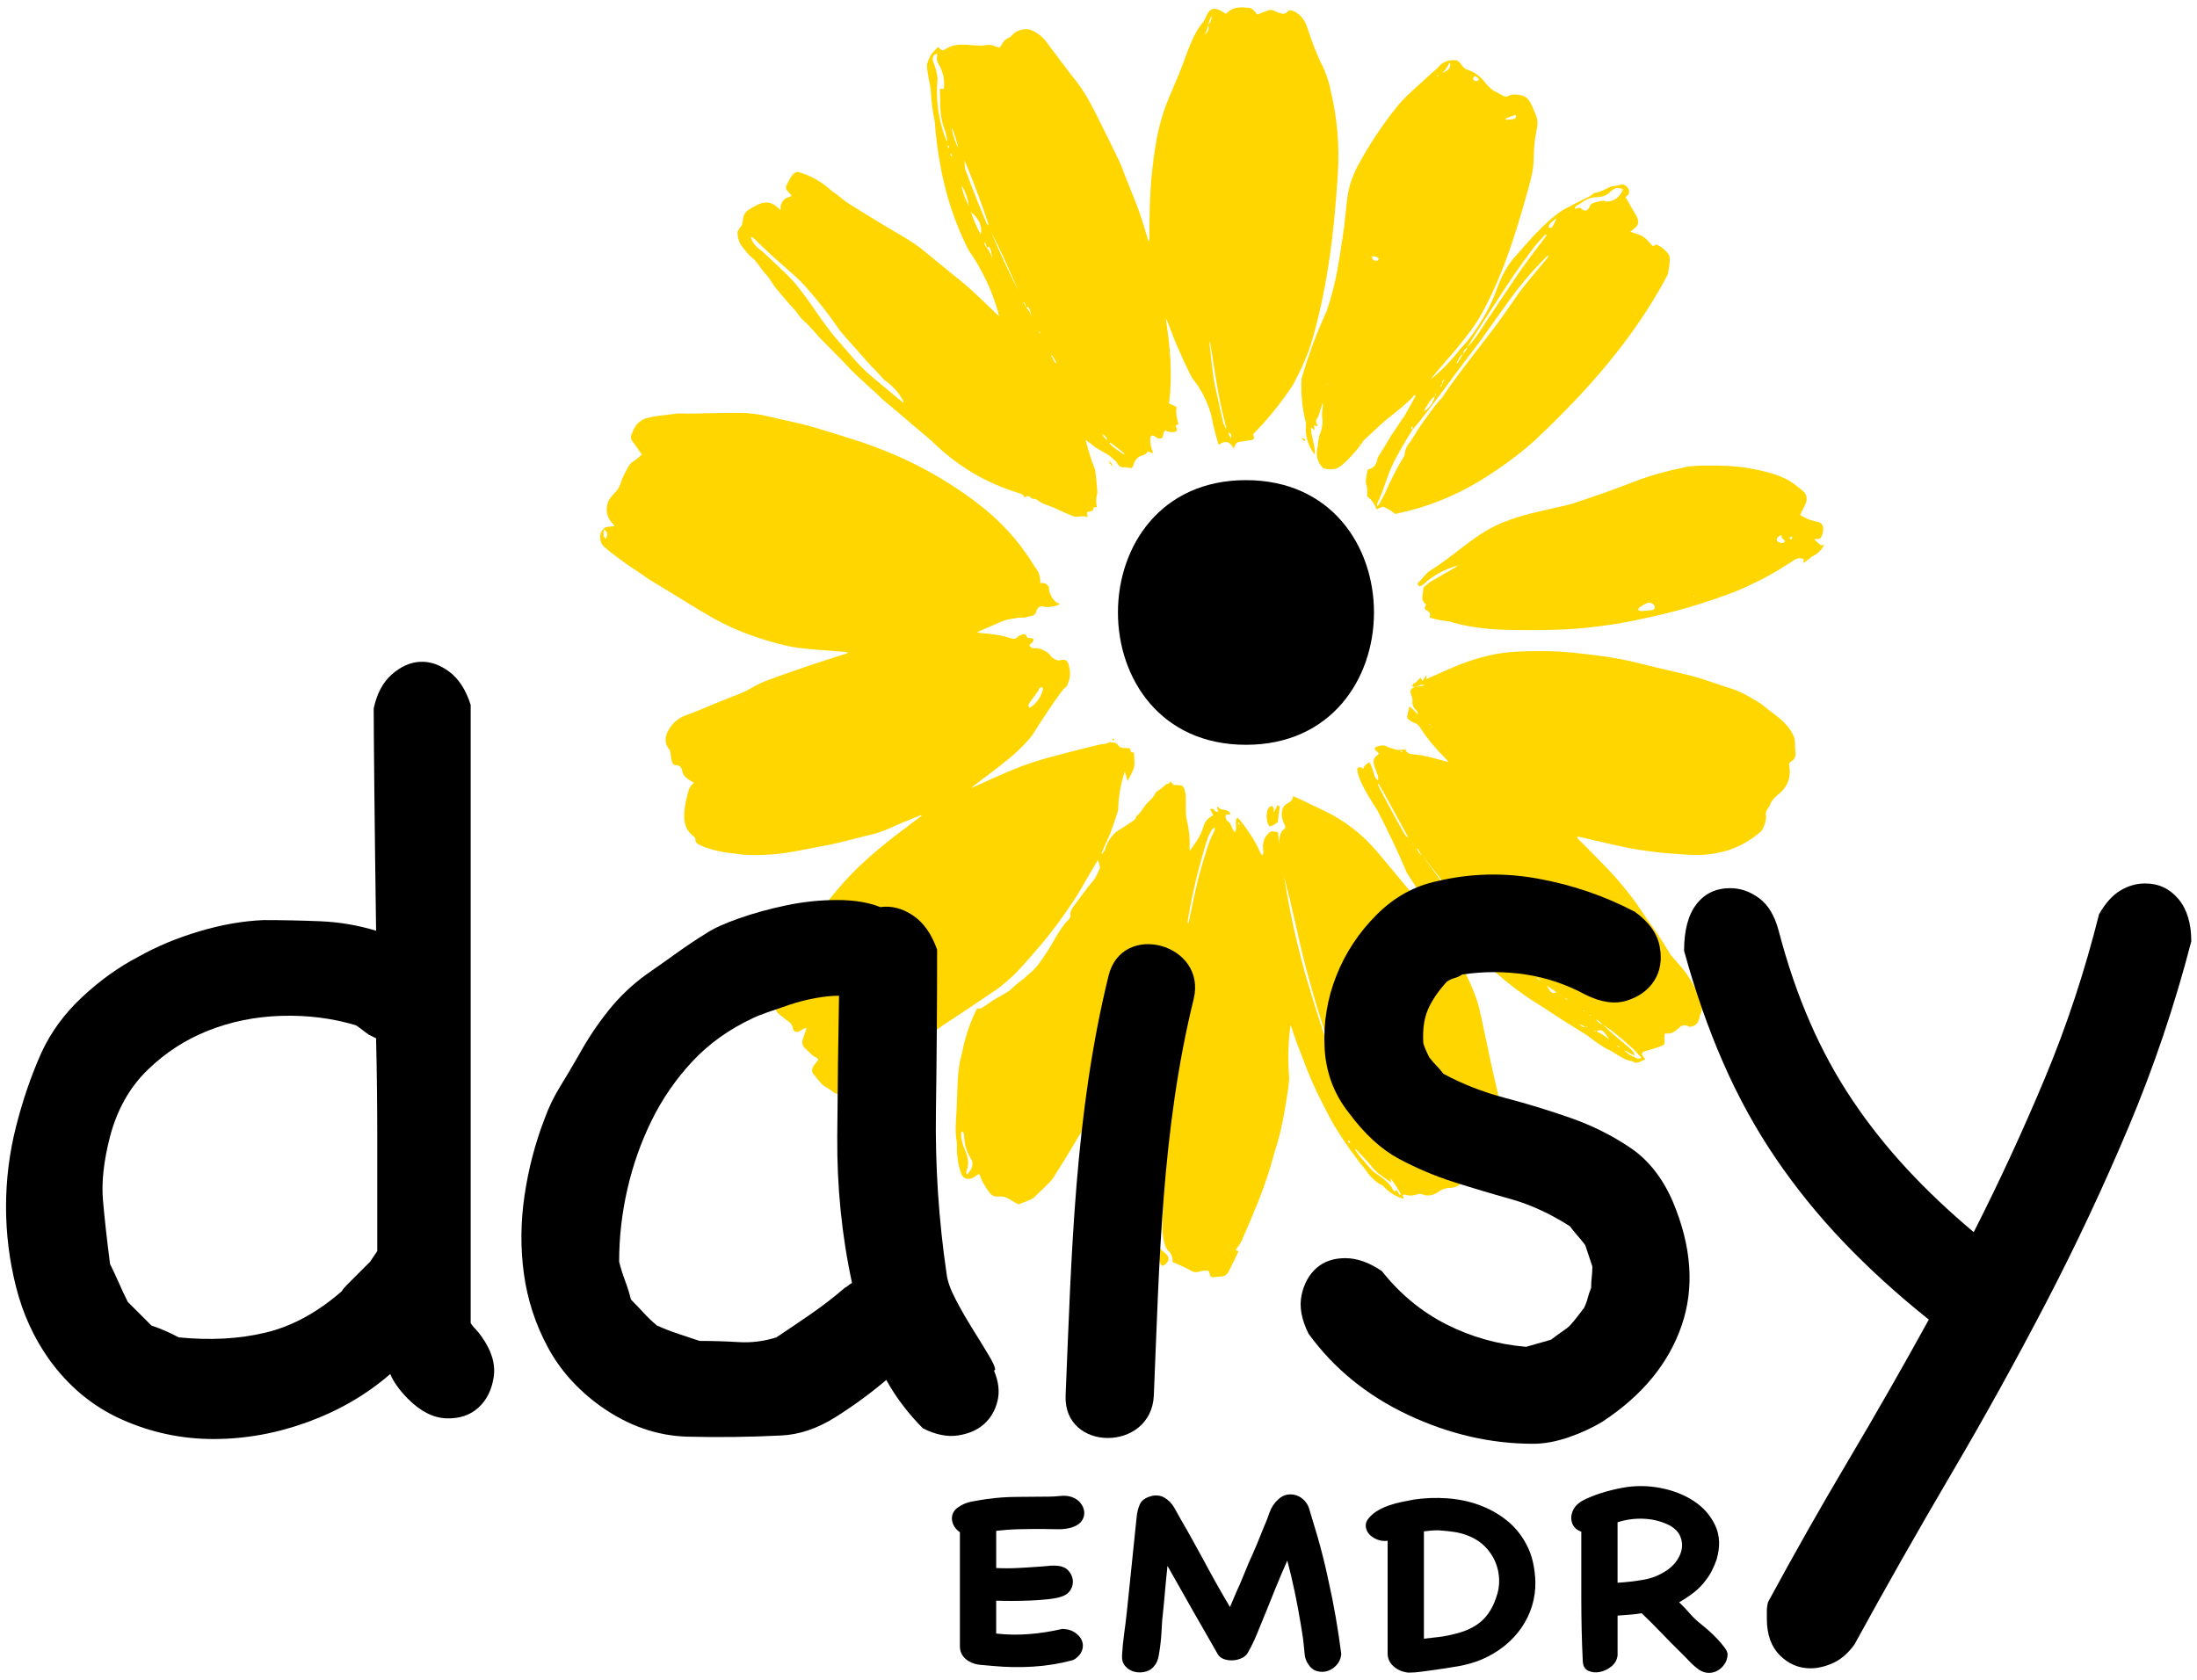 <?xml version="1.0" encoding="utf-8"?>
<!-- Generator: Adobe Illustrator 16.0.4, SVG Export Plug-In . SVG Version: 6.00 Build 0)  -->
<svg version="1.2" baseProfile="tiny" xmlns="http://www.w3.org/2000/svg" xmlns:xlink="http://www.w3.org/1999/xlink" x="0px"
	 y="0px" width="124.504px" height="95.216px" viewBox="0 0 124.504 95.216" xml:space="preserve">
<g id="Layer_1">
	<g id="Daisy">
	</g>
</g>
<g id="Layer_2">
	<g id="Daisy_1_">
		<path fill="#FFD600" d="M62.851,26.193c0.002-0.127,0.005-0.255,0.007-0.382c0.15,0.157,0.354,0.256,0.465,0.458
			c0.08,0.145,0.204,0.241,0.39,0.213c0.047-0.007,0.099,0.003,0.147,0.013c0.295,0.063,0.301,0.066,0.398-0.211
			c0.08-0.229,0.226-0.397,0.453-0.464c0.15-0.044,0.272-0.1,0.333-0.244c0.208,0.088,0.386,0.229,0.225-0.122
			c-0.065-0.141-0.263-1.095,0.264-0.655c0.1,0.083,0.214,0.063,0.32,0.035c0.086-0.153,0.056-0.344,0.184-0.439
			c0.17,0.1,0.354,0.126,0.55,0.079c0.081-0.011,0.134-0.07,0.104-0.164c-0.021-0.067-0.048-0.133-0.073-0.201
			c0.082-0.032,0.139-0.055,0.168-0.066c-0.112-0.32-0.152-0.648-0.12-0.986c-0.154-0.071-0.279-0.129-0.416-0.192
			c0.205-1.612,0.064-3.195-0.181-4.776c0.034,0.016,0.052,0.033,0.061,0.054c0.175,0.45,0.333,0.907,0.526,1.35
			c0.279,0.642,0.563,1.282,0.883,1.904c0.533,0.659,0.905,1.388,1.116,2.186c0.098,0.555,0.235,1.1,0.411,1.635
			c0.354-0.279,0.64-0.207,0.856,0.217c0.053-0.205,0.118-0.346,0.281-0.382c0.202-0.044,0.409-0.069,0.615-0.095
			c0.259-0.032,0.301-0.099,0.188-0.339c0.841-0.853,1.592-1.781,2.254-2.785c0.469-0.866,0.878-1.757,1.145-2.711
			c0.867-3.102,1.213-6.116,1.41-9.318c0.098-1.551-0.033-3.082-0.39-4.594c-0.118-0.619-0.325-1.205-0.622-1.759
			c-0.142-0.328-0.283-0.657-0.41-0.992c-0.126-0.334-0.227-0.678-0.351-1.013C73.885,1.046,73.63,0.77,73.28,0.618
			c-0.115-0.048-0.223-0.063-0.317,0.048c-0.09,0.105-0.211,0.135-0.341,0.099c-0.119-0.032-0.241-0.067-0.348-0.125
			c-0.133-0.071-0.263-0.104-0.406-0.052c-0.148,0.054-0.295,0.113-0.443,0.169c-0.06,0.023-0.12,0.045-0.189,0.07
			c-0.045-0.067-0.072-0.132-0.12-0.173c-0.092-0.079-0.19-0.196-0.295-0.206c-0.464-0.046-0.941-0.098-1.306,0.304
			c-0.01,0.011-0.03,0.011-0.068,0.025c-0.07-0.047-0.148-0.109-0.234-0.155c-0.426-0.229-0.636-0.148-0.834,0.239
			c-0.044,0.135-0.107,0.261-0.187,0.379C67.521,2,67.197,3.299,66.806,4.21c-0.19,0.444-0.373,0.891-0.562,1.335
			c-0.354,0.833-0.59,1.704-0.74,2.591c-0.333,1.97-0.368,3.546-0.368,5.539c-0.057-0.037-0.075-0.08-0.089-0.124
			c-0.162-0.517-0.305-1.04-0.488-1.549c-0.229-0.634-0.492-1.257-0.74-1.884c-0.139-0.349-0.259-0.706-0.421-1.043
			c-0.45-0.938-0.911-1.872-1.381-2.8c-0.362-0.714-0.773-1.398-1.296-2.011c-0.485-0.635-0.966-1.273-1.442-1.916
			c-0.236-0.295-0.531-0.533-0.892-0.661c-0.291-0.102-0.781,0.032-0.984,0.257c-0.066,0.073-0.136,0.161-0.223,0.193
			c-0.203,0.076-0.327,0.216-0.421,0.399c-0.086,0.17-0.125,0.184-0.291,0.113c-0.187-0.08-0.373-0.132-0.582-0.094
			c-0.698,0.127-1.538-0.234-2.22,0.18c-0.262,0.159-0.261,0.16-0.478-0.044c-0.009-0.009-0.031-0.004-0.059-0.007
			c-0.037,0.045-0.071,0.105-0.121,0.145c-0.252,0.204-0.369,0.484-0.461,0.782c-0.07,0.224,0.174,1.234,0.198,1.476
			c0.028,0.616,0.105,1.226,0.231,1.829c0.05,0.774,0.153,1.54,0.288,2.304c0.289,1.725,0.824,3.367,1.605,4.924
			c0.822,1.171,1.407,2.43,1.754,3.775c-0.083-0.071-0.122-0.1-0.156-0.133c-0.489-0.465-0.967-0.942-1.469-1.392
			c-0.421-0.378-0.87-0.726-1.308-1.086c-0.451-0.37-0.904-0.735-1.354-1.107c-0.724-0.599-1.565-1.011-2.357-1.501
			c-0.629-0.39-1.266-0.768-1.891-1.165c-0.223-0.141-0.418-0.324-0.629-0.484c-0.12-0.091-0.242-0.178-0.366-0.262
			c-0.535-0.494-1.146-0.838-1.833-1.034c-0.112-0.035-0.197,0.021-0.288,0.101c-0.169,0.148-0.234,0.354-0.343,0.535
			c-0.134,0.221-0.116,0.329,0.065,0.507c0.056,0.055,0.103,0.118,0.175,0.203c-0.15,0.062-0.265,0.104-0.375,0.154
			c-0.204,0.186-0.287,0.402-0.25,0.652c-0.073-0.059-0.112-0.087-0.146-0.12c-0.345-0.335-0.707-0.4-1.139-0.195
			c-0.15,0.071-0.294,0.155-0.44,0.237c-0.196,0.11-0.346,0.26-0.392,0.49c-0.029,0.146-0.051,0.295-0.08,0.441
			c-0.104,0.115-0.188,0.243-0.252,0.384c-0.006,0.261,0.056,0.504,0.186,0.73c0.162,0.22,0.335,0.432,0.519,0.634
			c0.385,0.258,0.573,0.686,0.879,1.011c0.229,0.244,0.387,0.555,0.595,0.82c0.362,0.443,0.736,0.875,1.123,1.297
			c0.137,0.171,0.244,0.36,0.416,0.511c0.26,0.229,0.489,0.496,0.729,0.749c0.068,0.072,0.122,0.156,0.191,0.227
			c0.413,0.421,0.831,0.837,1.243,1.259c0.208,0.213,0.404,0.439,0.616,0.649c0.216,0.215,0.446,0.417,0.669,0.625
			c0.103,0.095,0.204,0.191,0.308,0.286c0.251,0.212,0.491,0.437,0.72,0.673c0.268,0.234,0.547,0.454,0.819,0.684
			c0.317,0.268,0.63,0.54,0.946,0.81c0.379,0.323,0.769,0.634,1.136,0.97c1.377,1.343,2.98,2.294,4.81,2.854
			c0.152,0.042,0.303,0.088,0.356,0.264c0.15-0.095,0.25-0.107,0.34-0.012c0.063,0.067,0.116,0.097,0.21,0.093
			c0.068-0.002,0.151,0.029,0.204,0.074c0.287,0.244,0.663,0.293,0.986,0.457c0.36,0.183,0.742,0.323,1.112,0.486
			c0.19-0.021,0.381-0.033,0.572-0.036c0.041,0.02,0.083,0.035,0.152,0.064c-0.014-0.115-0.023-0.199-0.033-0.282
			c0.138-0.093,0.408,0.001,0.364-0.288c0.062,0,0.116,0,0.199,0c-0.065-0.282-0.056-0.559,0.026-0.831
			c-0.032-0.432-0.061-0.866-0.129-1.293c-0.214-0.554-0.394-1.119-0.539-1.694c0.086,0.06,0.156,0.103,0.22,0.152
			c0.125,0.096,0.239,0.208,0.371,0.291c0.245,0.154,0.499,0.292,0.751,0.439C62.787,26.012,62.787,26.012,62.851,26.193
			c0.062,0.085,0.118,0.174,0.186,0.253c0.07,0.082,0.154,0.139,0.279,0.062c-0.065-0.07-0.142-0.119-0.17-0.188
			C63.084,26.17,62.982,26.157,62.851,26.193C62.854,26.066,62.982,26.157,62.851,26.193z M80.939,41.015
			c-0.074-0.053-0.155-0.098-0.22-0.16c-0.216-0.208-0.424-0.424-0.638-0.635c-0.062-0.061-0.131-0.115-0.21-0.184
			c-0.044,0.199-0.076,0.36-0.117,0.518c-0.024,0.093-0.005,0.17,0.068,0.223c0.1,0.071,0.202,0.155,0.316,0.188
			c0.15,0.043,0.248,0.129,0.325,0.252c0.369,0.579,0.797,1.11,1.283,1.594c0.104,0.104,0.203,0.214,0.304,0.322
			c-0.009,0.016-0.018,0.031-0.026,0.047c-0.116-0.032-0.233-0.064-0.349-0.096c-0.507-0.139-1.012-0.288-1.539-0.324
			c-0.22-0.015-0.413-0.05-0.501-0.29c-0.119,0.015-0.224,0.034-0.33,0.038c-0.072,0.003-0.148-0.007-0.217-0.028
			c-0.189-0.058-0.386-0.106-0.561-0.194c-0.195-0.098-0.357,0.007-0.53,0.039c-0.085,0.015-0.108,0.13-0.048,0.204
			c0.03,0.038,0.08,0.058,0.117,0.091c0.089,0.077,0.083,0.121-0.019,0.188c-0.535,0.352,0.153,1.008,0.046,1.425
			c-0.125-0.079-0.17-0.184-0.208-0.29c-0.062-0.259-0.154-0.505-0.276-0.739c-0.19,0.09-0.306,0.208-0.365,0.386
			c-0.093-0.134-0.2-0.111-0.319-0.067c-0.084,0.571,0.865,1.991,1.119,2.385c0.609,1.164,1.17,2.352,1.683,3.562
			c0.634,1.015,1.345,1.968,2.132,2.865c0.916,1.043,1.955,1.959,2.996,2.87c0.657,0.576,1.356,1.104,2.094,1.576
			c0.167,0.107,0.34,0.204,0.506,0.312c0.369,0.241,0.731,0.492,1.104,0.729c0.455,0.289,0.92,0.562,1.374,0.854
			c0.356,0.286,0.73,0.544,1.123,0.776c0.079,0.024,0.152,0.067,0.225,0.107c0.399,0.22,0.754,0.527,1.227,0.596
			c0.285,0.194,0.486-0.024,0.733-0.115c-0.035-0.049-0.048-0.07-0.063-0.088c-0.198-0.224-0.173-0.314,0.105-0.392
			c0.032-0.008,0.065-0.012,0.097-0.022c0.253-0.081,0.51-0.151,0.758-0.247c0.197-0.075,0.205-0.12,0.191-0.325
			c-0.009-0.121-0.002-0.243-0.002-0.359c0.044-0.017,0.068-0.035,0.09-0.032c0.297,0.043,0.506-0.112,0.708-0.299
			c0.218-0.201,0.364-0.214,0.632-0.073c0.333-0.033,0.52-0.232,0.559-0.598c0.059-0.144,0.141-0.304,0.124-0.446
			c-0.034-0.286-0.077-0.593-0.209-0.841c-0.19-0.356-0.384-0.719-0.608-1.053c-0.267-0.399-0.612-0.745-0.922-1.116
			c-0.042-0.05-0.074-0.108-0.109-0.165c-0.385-0.652-0.806-1.281-1.261-1.886c-0.684-1.095-1.488-2.091-2.383-3.017
			c-0.476-0.492-0.962-0.971-1.442-1.458c-0.052-0.053-0.138-0.093-0.123-0.208c0.061,0.009,0.11,0.013,0.157,0.024
			c0.796,0.184,1.589,0.379,2.388,0.549c1.192,0.254,2.402,0.384,3.618,0.45c0.564,0.031,1.134,0.04,1.692-0.08
			c0.316-0.067,0.641-0.127,0.937-0.252c0.6-0.231,1.138-0.557,1.614-0.979c0.059-0.051,0.1-0.131,0.128-0.205
			c0.102-0.203,0.157-0.416,0.167-0.638c-0.053-0.18,0.013-0.327,0.105-0.471c0.045-0.07,0.101-0.137,0.127-0.214
			c0.081-0.23,0.242-0.392,0.424-0.543c0.544-0.417,0.765-0.958,0.662-1.623c-0.039-0.112-0.014-0.206,0.104-0.274
			c0.188-0.109,0.27-0.274,0.244-0.498c-0.021-0.19-0.027-0.382-0.03-0.574c-0.01-0.566-0.566-1.127-0.981-1.463
			c-0.319-0.238-0.634-0.483-0.944-0.733c-0.529-0.333-1.063-0.656-1.661-0.854c-0.182-0.06-0.363-0.118-0.545-0.177
			c-0.538-0.175-1.069-0.377-1.615-0.52c-0.967-0.253-1.946-0.458-2.915-0.706c-0.842-0.215-1.69-0.379-2.552-0.483
			c-0.944-0.114-1.886-0.238-2.839-0.243c-1.11-0.006-2.216-0.011-3.308,0.248c-0.726,0.172-1.426,0.407-2.107,0.706
			c-0.469,0.206-0.937,0.415-1.424,0.631c0-0.066,0-0.116,0-0.166c-0.013-0.006-0.026-0.011-0.04-0.017
			c-0.054,0.089-0.108,0.178-0.174,0.286c-0.046-0.072-0.077-0.122-0.117-0.185c-0.136,0.121-0.217,0.274-0.386,0.327
			c-0.041,0.012-0.057,0.103-0.087,0.164c0.148,0.079,0.252,0.008,0.356-0.031c0.212-0.078,0.212-0.08,0.344-0.042
			c-0.05,0.02-0.087,0.046-0.126,0.049c-1.092,0.09-0.503,0.472-0.556,0.854c-0.036,0.256,0.097,0.417,0.267,0.584
			C80.472,40.974,80.684,41.208,80.939,41.015z M79.412,67.732c0.081-0.006,0.17-0.036,0.242-0.013
			c0.227,0.073,0.441,0.048,0.662-0.024c0.083-0.027,0.191-0.04,0.267-0.008c0.356,0.146,0.668,0.059,0.962-0.152
			c0.16-0.115,0.336-0.181,0.531-0.202c0.213,0.008,0.411-0.04,0.591-0.144c0.186-0.224,0.356-0.461,0.537-0.689
			c0.102-0.128,0.213-0.248,0.313-0.363c0.487,0.203,1.091-0.062,1.228-0.522c0.09-0.303,0.169-0.609,0.238-0.917
			c0.056-0.251,0.103-0.506,0.131-0.762c0.068-0.606-0.061-1.195-0.19-1.782c-0.135-0.61-0.283-1.218-0.416-1.829
			c-0.222-1.026-0.426-2.057-0.658-3.081c-0.174-0.769-0.516-1.478-0.847-2.188c-0.942-1.782-2.078-3.42-3.408-4.917
			c-0.501-0.603-0.998-1.209-1.503-1.808c-0.872-1.035-1.911-1.854-3.144-2.422c-0.416-0.192-0.826-0.397-1.239-0.595
			c-0.131-0.063-0.266-0.12-0.435-0.195c-0.01,0.291-0.226,0.355-0.387,0.463c-0.131,0.087-0.188,0.197-0.222,0.342
			c-0.068,0.292-0.002,0.559,0.131,0.813c0.059,0.113,0.071,0.206-0.048,0.278c-0.694,0.422,0.291,3.637,0.395,4.151
			c0.097,0.482,0.228,0.957,0.329,1.438c0.327,1.543,0.738,3.063,1.194,4.572c0.43,1.422,0.946,2.813,1.466,4.203
			c0.035,0.093,0.062,0.19,0.092,0.285c-0.019,0.006-0.038,0.012-0.057,0.018c-0.263-0.674-0.546-1.342-0.784-2.024
			c-0.334-0.96-0.645-1.929-0.948-2.9c-0.245-0.787-0.483-1.579-0.689-2.377c-0.681-2.64-0.974-4.476-1.329-7.219
			c-0.133-0.018-0.248-0.033-0.362-0.05c-0.402,0.239-0.554,0.641-0.455,1.204c-0.012,0.051-0.037,0.1-0.068,0.18
			c-0.061-0.101-0.111-0.168-0.144-0.242c-0.28-0.639-0.674-1.207-1.102-1.753c-0.047-0.06-0.109-0.108-0.167-0.165
			c-0.193,0.268,0.044,0.57-0.143,0.831c-0.114-0.106-0.144-0.237-0.2-0.354c-0.042-0.087-0.084-0.194-0.159-0.239
			c-0.139-0.084-0.165-0.2-0.161-0.338c0-0.021,0.021-0.042,0.033-0.064c0.074-0.005,0.145-0.011,0.256-0.019
			c-0.059-0.079-0.086-0.147-0.135-0.173c-0.086-0.044-0.185-0.082-0.28-0.087c-0.147-0.009-0.253-0.057-0.312-0.21
			c-0.026,0.06-0.047,0.116-0.035,0.162c0.016,0.058,0.097,0.102,0.029,0.166c-0.18,0.064-0.195-0.275-0.431-0.136
			c0.062,0.116,0.121,0.227,0.175,0.329c-0.646,0.355-0.46,0.665-0.825,1.275c-0.146,0.245-0.318,0.476-0.508,0.754
			c-0.007-0.093-0.015-0.132-0.013-0.17c0.034-0.521-0.026-1.034-0.145-1.539c-0.067-0.288-0.069-0.574-0.065-0.867
			c0.003-0.304,0.023-0.613-0.072-0.913c-0.042-0.136-0.107-0.225-0.251-0.237c-0.122-0.01-0.246-0.012-0.37-0.018
			c-0.055-0.065-0.111-0.132-0.17-0.203c-0.05,0.059-0.088,0.136-0.122,0.135c-0.151-0.006-0.211,0.109-0.304,0.188
			c-0.1,0.086-0.214,0.155-0.322,0.232c-0.033,0.023-0.08,0.043-0.092,0.075c-0.1,0.249-0.3,0.417-0.479,0.598
			c-0.231,0.234-0.354,0.555-0.625,0.754c-0.02,0.111-0.084,0.201-0.193,0.267c-0.31,0.211-0.627,0.411-0.944,0.611
			c-0.31,0.275-0.522,0.615-0.639,1.018c-0.041,0.083-0.103,0.155-0.156,0.232c-0.015-0.009-0.03-0.019-0.044-0.028
			c0.159-0.372,0.324-0.741,0.493-1.109c0.159-0.444,0.322-0.885,0.453-1.339c0.018-0.759,0.144-1.492,0.378-2.199
			c0.06,0.205,0.104,0.357,0.162,0.552c0.139-0.294,0.307-0.537,0.364-0.804c0.056-0.262-0.002-0.548-0.01-0.839
			c-0.233,0.092-0.166-0.121-0.22-0.211c-0.107-0.009-0.207-0.03-0.305-0.023c-0.167,0.01-0.306-0.047-0.389-0.18
			c-0.119-0.19-0.32-0.091-0.47-0.161c-0.184,0.142-0.413,0.109-0.62,0.16c-0.59,0.147-1.182,0.29-1.77,0.445
			c-0.621,0.164-1.244,0.323-1.855,0.517c-1.14,0.36-2.216,0.879-3.304,1.366c-0.097,0.043-0.194,0.083-0.292,0.125
			c0.117-0.114,0.246-0.204,0.371-0.298c0.445-0.337,0.892-0.673,1.333-1.015c0.654-0.507,1.271-1.06,1.786-1.708
			c-0.099,0.125,1.751-2.797,1.917-2.718c0.032-0.053,0.054-0.11,0.067-0.171c0.181-0.356,0.152-0.726,0.053-1.093
			c-0.066-0.247-0.226-0.317-0.478-0.244c-0.044,0.013-0.099,0.021-0.141,0.008c-0.168-0.055-0.319-0.132-0.425-0.288
			c-0.152-0.223-0.607-0.433-0.868-0.399c-0.16,0.021-0.245-0.05-0.319-0.173c0.348-0.284,0.323-0.419-0.075-0.407
			c-0.008-0.001-0.016-0.005-0.023-0.008c-0.125-0.239-0.125-0.241-0.391-0.16c-0.05,0.015-0.104,0.043-0.138,0.082
			c-0.104,0.115-0.223,0.165-0.374,0.113c-0.574-0.194-1.168-0.269-1.77-0.31c-0.049-0.003-0.097-0.027-0.183-0.051
			c0.457-0.198,0.868-0.376,1.28-0.554c0.214-0.092,0.429-0.173,0.667-0.198c0.222-0.023,0.438-0.108,0.667-0.06
			c0.029,0.006,0.064-0.012,0.097-0.02c0.137-0.032,0.273-0.069,0.412-0.093c0.137-0.048,0.212-0.132,0.226-0.255
			c0.089-0.263,0.247-0.338,0.509-0.246c0.035,0.012,0.078,0.005,0.117,0.002c0.187,0,0.37-0.029,0.548-0.087
			c0.05-0.043,0.122-0.062,0.183-0.092c-0.09-0.038-0.188-0.054-0.25-0.109c-0.26-0.247-0.39-0.531-0.39-0.852
			c-0.115-0.183-0.277-0.253-0.487-0.21c0.008-0.343-0.06-0.635-0.278-0.879c-0.06-0.067-0.099-0.154-0.147-0.232
			c-0.816-1.31-1.845-2.432-3.066-3.368c-1.854-1.421-3.872-2.523-6.052-3.306c-0.489-0.19-0.993-0.343-1.494-0.5
			c-0.723-0.227-1.444-0.462-2.176-0.657c-0.708-0.189-1.431-0.322-2.144-0.497c-0.562-0.139-1.133-0.212-1.708-0.213
			c-0.95-0.001-1.9,0.027-2.851,0.041c-0.233,0.003-0.471-0.03-0.699,0.002c-0.593,0.083-1.196,0.108-1.774,0.279
			c-0.128,0.038-0.245,0.131-0.354,0.216c-0.212,0.166-0.303,0.414-0.408,0.648c-0.06,0.132-0.073,0.268,0.025,0.401
			c0.182,0.245,0.354,0.497,0.529,0.748c0.007,0.011,0.001,0.032,0.001,0.047c-0.142,0.115-0.271,0.249-0.426,0.339
			c-0.201,0.117-0.317,0.287-0.407,0.489c-0.037,0.083-0.092,0.159-0.13,0.241c-0.066,0.142-0.142,0.282-0.183,0.431
			c-0.066,0.238-0.169,0.44-0.345,0.622c-0.17,0.176-0.363,0.377-0.427,0.601c-0.117,0.414-0.059,0.829,0.276,1.157
			c0.037,0.036,0.058,0.086,0.104,0.156c-0.148,0.017-0.263,0.031-0.377,0.042c-0.49,0.049-0.56,0.81-0.222,1.11
			c0.304,0.27,0.626,0.521,0.956,0.76c0.397,0.289,0.809,0.557,1.213,0.834c0.138,0.094,0.271,0.195,0.413,0.283
			c0.525,0.323,1.052,0.644,1.58,0.962c0.713,0.431,1.415,0.882,2.145,1.284c0.996,0.548,2.055,0.957,3.147,1.271
			c0.519,0.149,1.048,0.288,1.583,0.355c0.86,0.107,1.727,0.151,2.591,0.224c0.061,0.005,0.121,0.021,0.23,0.04
			c-0.075,0.039-0.101,0.058-0.129,0.067c-0.635,0.203-1.273,0.396-1.905,0.61c-0.899,0.305-1.798,0.613-2.687,0.947
			c-0.34,0.128-0.652,0.329-0.978,0.497c-0.089,0.046-0.174,0.1-0.266,0.137c-0.463,0.186-0.93,0.365-1.393,0.552
			c-0.611,0.246-1.21,0.522-1.832,0.738c-0.475,0.166-0.793,0.47-1.027,0.894c-0.21,0.381-0.192,0.734,0.078,1.068
			c0.122,0.15,0.036,0.872,0.343,0.871c0.249-0.001,0.344,0.137,0.384,0.341c0.047,0.245,0.208,0.389,0.409,0.506
			c0.074,0.044,0.146,0.093,0.256,0.164c-0.305,0.207-0.323,0.507-0.4,0.787c-0.104,0.381-0.166,0.766-0.155,1.16
			c0.011,0.427,0.15,0.798,0.514,1.06c0.055,0.04,0.122,0.118,0.118,0.175c-0.011,0.18,0.104,0.261,0.23,0.324
			c0.436,0.215,0.904,0.331,1.38,0.415c0.205,0.036,0.412,0.054,0.619,0.08c0.19,0.023,0.379,0.058,0.57,0.068
			c0.751,0.038,1.501,0.012,2.246-0.096c0.527-0.077,1.05-0.184,1.574-0.283c0.491-0.093,0.983-0.181,1.469-0.294
			c0.633-0.147,1.258-0.328,1.892-0.473c0.731-0.167,1.379-0.542,2.072-0.803c0.246-0.093,0.486-0.2,0.729-0.301
			c0.01,0.018,0.02,0.036,0.03,0.054c-0.078,0.055-0.156,0.109-0.232,0.166c-1.537,1.159-2.894,2.169-4.169,3.594
			c-0.455,0.509-0.895,1.03-1.279,1.596c-0.103,0.151-0.222,0.291-0.338,0.432c-0.284,0.347-0.579,0.686-0.854,1.04
			c-0.347,0.447-0.663,0.92-1.024,1.354c-0.3,0.359-0.614,0.703-0.787,1.146c-0.126,0.326-0.252,0.654-0.208,1.015
			c0.025,0.208,0.03,0.22,0.25,0.219c0.165-0.001,0.258,0.052,0.314,0.217c0.058,0.17,0.111,0.349,0.273,0.466
			c0.175,0.127,0.335,0.275,0.513,0.398c0.132,0.091,0.215,0.198,0.247,0.356c0.041,0.206,0.139,0.271,0.335,0.216
			c0.092-0.026,0.17-0.098,0.257-0.145c0.044-0.024,0.094-0.039,0.141-0.058c0.015,0.013,0.03,0.024,0.046,0.037
			c-0.062,0.178-0.119,0.356-0.185,0.532c-0.083,0.223-0.074,0.421,0.114,0.592c0.208,0.19,0.383,0.42,0.654,0.534
			c0.033,0.014,0.052,0.059,0.093,0.108c-0.075,0.095-0.144,0.187-0.218,0.273c-0.143,0.166-0.186,0.389-0.078,0.526
			c0.159,0.202,0.326,0.398,0.499,0.588c0.06,0.066,0.146,0.109,0.221,0.16c0.131,0.088,0.271,0.164,0.392,0.264
			c0.116,0.095,0.237,0.149,0.387,0.143c0.375-0.016,0.712-0.154,1.039-0.324c0.007-0.004,0.013-0.011,0.02-0.016
			c0.23-0.177,0.459-0.357,0.693-0.531c0.187-0.138,0.38-0.269,0.569-0.404c0.08-0.057,0.16-0.116,0.236-0.179
			c0.555-0.505,1.151-0.956,1.788-1.353c0.493-0.354,0.972-0.727,1.47-1.072c1.051-0.688,2.096-1.387,3.135-2.094
			c0.397-0.3,0.776-0.633,1.124-0.991c0.43-0.441,0.819-0.921,1.226-1.385c0.705-0.805,1.327-1.672,1.921-2.558
			c0.417-0.621,0.769-1.285,1.15-1.93c0.086-0.146,0.173-0.291,0.262-0.439c0.039,0.116,0.074,0.204,0.097,0.295
			c0.015,0.061,0.034,0.137,0.012,0.188c-0.086,0.197-0.175,0.396-0.289,0.578c-0.096,0.154-0.233,0.283-0.344,0.429
			c-0.302,0.398-0.606,0.795-0.896,1.202c-0.073,0.103-0.15,0.249-0.131,0.359c0.023,0.139-0.006,0.223-0.092,0.31
			c-0.539,0.543-0.821,1.216-1.237,1.85c-0.315,0.479-0.628,0.962-1.099,1.312c-0.073,0.054-0.122,0.141-0.196,0.191
			c-0.303,0.205-0.576,0.443-0.835,0.699c-0.017,0.017-0.046,0.019-0.066,0.033c-0.32,0.225-0.719,0.384-1.023,0.62
			c-0.156,0.122-0.325,0.229-0.496,0.328c-0.054,0.032-0.134,0.019-0.255,0.032c-0.402,0.798-0.685,1.641-0.85,2.529
			c-0.198,0.686-0.242,1.392-0.264,2.101c-0.013,0.424-0.025,0.85-0.05,1.274c-0.033,0.548-0.084,1.095,0.019,1.642
			c0.017,0.089,0.004,0.183,0.009,0.274c-0.009,0.489,0.059,0.968,0.204,1.436c0.095,0.348,0.336,0.458,0.646,0.358
			c0.091-0.029,0.169-0.102,0.252-0.155c0.046-0.029,0.091-0.059,0.132-0.085c0.028,0.023,0.047,0.031,0.052,0.044
			c0.129,0.362,0.315,0.69,0.551,0.997c0.132,0.172,0.286,0.256,0.49,0.235c0.217-0.023,0.415,0.017,0.602,0.123
			c0.177,0.101,0.351,0.206,0.548,0.322c0.218-0.084,0.476-0.177,0.727-0.284c0.082-0.035,0.154-0.099,0.22-0.162
			c0.294-0.281,0.589-0.562,0.873-0.854c0.102-0.104,0.174-0.238,0.259-0.36c0.028-0.041,0.049-0.086,0.075-0.128
			c0.221-0.352,0.45-0.699,0.663-1.056c0.409-0.685,0.787-1.383,1.314-1.999c1.51-1.765,2.1-3.944,3.201-5.921
			c0.016,0.005,0.032,0.011,0.048,0.016c-0.038,0.227-0.078,0.453-0.115,0.679c-0.061,0.377-0.143,0.752-0.176,1.132
			c-0.049,0.555-0.062,1.113-0.091,1.67c-0.015,0.291-0.046,0.581-0.047,0.871c0.029,0.977,0.027,1.954-0.004,2.93
			c0.021,0.215,0.026,0.432,0.035,0.647c0.014,0.349,0.054,0.7,0.032,1.047c-0.014,0.934,0.036,1.863,0.149,2.788
			c0.002,0.181,0.045,0.344,0.104,0.509c0.121,0.362,0.256,0.719,0.406,1.071c0.119,0.262,0.352,0.466,0.381,0.777
			c0.004,0.043,0.106,0.106,0.166,0.11c0.401-0.27,0.388-0.547-0.04-0.832c-0.468-0.41-0.591-0.992-0.624-1.593
			c-0.02-0.374,0.014-0.751-0.02-1.123c-0.024-0.881-0.072-1.76-0.141-2.638c-0.005-0.242-0.012-0.483-0.013-0.725
			c0-0.069,0.017-0.139,0.026-0.208c0.02,0,0.039,0,0.058,0.001c0.083,0.436,0.055,0.883,0.091,1.324
			c0.11,1.318,0.023,2.777,0.377,4.063c0.016-0.074,0.02-0.147,0.016-0.219c-0.133-1.512-0.19-3.026-0.169-4.543
			c-0.099-0.31-0.058-0.578,0.125-0.805c0.085,0.114,0.073,0.251,0.082,0.379c0.063,0.89,0.132,1.779,0.18,2.669
			c0.026,0.473,0.046,0.951,0.01,1.421c-0.038,0.471-0.031,0.929,0.067,1.391c0.055,0.261,0.126,0.499,0.346,0.669
			c0.12,0.171,0.17,0.355,0.151,0.552c0.06,0.023,0.114,0.042,0.166,0.066c0.293,0.138,0.596,0.262,0.874,0.426
			c0.145,0.085,0.265,0.111,0.42,0.065c0.126-0.037,0.259-0.064,0.391-0.068c0.207-0.007,0.218,0.004,0.261,0.211
			c0.028,0.135,0.096,0.181,0.228,0.163c0.132-0.019,0.265-0.037,0.398-0.041c0.252-0.008,0.393-0.149,0.483-0.368
			c0.182-0.349,0.353-0.704,0.515-1.062c-0.063-0.026-0.103-0.042-0.163-0.067c0.124-0.188,0.265-0.349,0.347-0.536
			c0.332-0.754,0.654-1.513,0.961-2.277c0.351-0.875,0.639-1.771,0.885-2.682c0.264-0.802,0.461-1.619,0.592-2.451
			c0.092-0.601,0.221-1.201,0.254-1.806c-0.085-1.011-0.061-2.016,0.073-3.012c0.033,0.082,0.052,0.126,0.068,0.172
			c0.097,0.284,0.183,0.572,0.291,0.852c0.396,1.026,0.764,2.063,1.264,3.045c0.291,0.571,0.565,1.153,0.895,1.702
			c0.537,0.88,1.133,1.718,1.788,2.513c0.208,0.315,0.468,0.567,0.782,0.756c0.05,0.028,0.112,0.039,0.155,0.074
			c0.313,0.362,0.701,0.61,1.163,0.745C79.523,67.747,79.481,67.675,79.412,67.732z M78.007,28.866
			c0.139-0.059,0.25-0.104,0.361-0.153c0.256,0.099,0.49,0.239,0.701,0.419c0.228-0.05,0.454-0.104,0.68-0.159
			c1.684-0.416,3.236-1.125,4.684-2.077c0.977-0.643,1.917-1.337,2.763-2.142c2.833-2.691,5.338-5.534,7.194-8.962
			c0.063-0.117,0.13-0.24,0.152-0.368c0.044-0.26,0.088-0.526,0.08-0.789c-0.008-0.248-0.212-0.403-0.388-0.555
			c-0.087-0.075-0.193-0.128-0.291-0.19c-0.126-0.081-0.208,0.062-0.27,0.069c-0.199-0.202-0.349-0.414-0.552-0.543
			c-0.205-0.131-0.462-0.181-0.728-0.277c0.077-0.065,0.13-0.115,0.188-0.158c0.263-0.198,0.313-0.373,0.185-0.67
			c-0.026-0.061-0.061-0.118-0.094-0.175c-0.186-0.323-0.372-0.646-0.56-0.974c0.066-0.055,0.162-0.093,0.183-0.157
			c0.048-0.146,0.027-0.291-0.095-0.414c-0.11-0.11-0.223-0.163-0.379-0.115c-0.117,0.035-0.241,0.052-0.362,0.075
			c-0.057,0.011-0.121,0.003-0.172,0.025c-0.302,0.128-0.578,0.322-0.918,0.355c-0.042,0.004-0.08,0.056-0.121,0.084
			c-0.068,0.047-0.134,0.1-0.208,0.137c-0.479,0.232-0.953,0.473-1.422,0.724c-0.575,0.361-1.066,0.827-1.536,1.311
			c-0.417,0.43-0.803,0.893-1.204,1.338c-0.477,0.528-0.788,1.14-1.031,1.808c-0.213,0.584-0.478,1.16-0.795,1.693
			c-0.365,0.613-0.769,1.208-1.278,1.722c-0.501,0.661-1.069,1.25-1.704,1.768c0.208-0.289,0.438-0.549,0.665-0.814
			c0.384-0.45,0.78-0.891,1.144-1.357c0.353-0.453,0.712-0.908,0.995-1.405c1.246-2.187,2.012-4.653,2.682-7.062
			c0.169-0.608,0.35-1.222,0.357-1.861c0.005-0.561,0.049-1.113,0.169-1.662c0.062-0.283,0.075-0.577-0.053-0.856
			c-0.103-0.227-0.184-0.464-0.302-0.682s-0.303-0.39-0.558-0.424c-0.226-0.031-0.46-0.083-0.684,0.045
			c-0.118,0.067-0.236,0.037-0.353-0.037c-0.132-0.084-0.275-0.148-0.413-0.222c-0.051-0.028-0.109-0.05-0.15-0.089
			c-0.133-0.125-0.279-0.243-0.387-0.388c-0.285-0.38-0.643-0.645-1.1-0.778c-0.167-0.049-0.309-0.405-0.505-0.496
			c-0.458-0.074-0.828,0.067-1.111,0.423c-0.403,0.358-0.806,0.717-1.201,1.085c-0.377,0.351-0.764,0.688-1.089,1.098
			c-0.838,1.043-1.575,2.152-2.21,3.324c-0.781,1.493-0.58,2.209-0.873,4.056c-0.097,0.609-0.183,1.22-0.292,1.827
			c-0.147,0.812-0.349,1.607-0.62,2.392c-0.568,1.244-1.043,2.52-1.424,3.829c-0.043,0.86,0.042,1.708,0.255,2.545
			c-0.066,0.669,0.101,1.257,0.5,1.764c0.029-0.56-0.223-1.029-0.221-1.543c0.068,0.053,0.119,0.093,0.204,0.159
			c-0.013-0.12-0.021-0.191-0.031-0.279c0.074,0.017,0.129,0.029,0.225,0.05c-0.082-0.158-0.165-0.291-0.063-0.42
			c0.124-0.159,0.141-0.353,0.204-0.532c0.045-0.125,0.086-0.253,0.129-0.379c0.02,0.125-0.006,0.238-0.015,0.353
			c-0.013,0.172-0.042,0.351-0.01,0.517c0.038,0.337-0.017,0.66-0.164,0.966c-0.044,0.202-0.089,0.409-0.088,0.613
			c-0.139,0.509-0.038,0.929,0.303,1.257c0.217,0.086,0.431,0.064,0.655,0.046c0.436-0.034,1.532-1.397,1.602-1.566
			c0.023-0.057,0.09-0.097,0.138-0.143c0.083-0.081,0.167-0.163,0.253-0.241c0.333-0.302,0.655-0.619,1.003-0.902
			c0.511-0.416,1.044-0.803,1.487-1.296c0.019-0.021,0.05-0.028,0.08-0.044c0.007,0.032,0.019,0.052,0.013,0.062
			c-0.203,0.372-0.407,0.744-0.614,1.114c-0.04,0.071-0.099,0.13-0.145,0.199c-0.188,0.281-0.375,0.564-0.562,0.846
			c-0.018,0.027-0.052,0.05-0.058,0.079c-0.25,0.427-0.508,0.849-0.772,1.267c-0.048,0.389-0.233,0.606-0.554,0.653
			c-0.06,0.24-0.097,0.483-0.111,0.729c0.087,0.267,0.091,0.536,0.071,0.794C77.723,28.315,77.902,28.561,78.007,28.866
			C78.146,28.808,77.888,28.659,78.007,28.866z M102.006,29.191c0.118-0.236,0.23-0.445,0.329-0.662
			c0.098-0.214,0.047-0.52-0.131-0.671c-0.336-0.286-0.675-0.567-1.083-0.754c-0.581-0.267-1.198-0.411-1.817-0.532
			c-0.903-0.176-1.823-0.193-2.741-0.18c-0.341,0.005-0.689,0.009-1.021,0.078c-0.988,0.205-1.964,0.455-2.908,0.821
			c-0.543,0.211-1.088,0.417-1.637,0.613c-0.587,0.209-1.179,0.405-1.77,0.604c-0.158,0.053-0.319,0.097-0.481,0.135
			c-0.681,0.159-1.366,0.301-2.042,0.475c-0.467,0.12-0.931,0.261-1.381,0.433c-1.719,0.655-2.775,1.87-4.278,2.794
			c-0.287,0.177-0.43,0.479-0.68,0.682c-0.06,0.072-0.029,0.14,0.091,0.203c0.069-0.014,0.136-0.057,0.197-0.098
			c0.57-0.523,1.224-0.882,1.964-1.075c-0.034,0.039-0.074,0.063-0.116,0.087c-0.461,0.267-0.925,0.53-1.383,0.801
			c-0.128,0.076-0.245,0.173-0.359,0.27c-0.048,0.041-0.107,0.107-0.105,0.16c0.011,0.307-0.191,0.653,0.163,0.883
			c-0.11,0.219-0.116,0.259,0.042,0.345c0.165,0.089,0.233,0.196,0.147,0.4c0.384,0.11,0.776,0.187,1.175,0.229
			c0.123,0.05,0.254,0.079,0.383,0.112c0.877,0.221,1.771,0.324,2.671,0.35c0.899,0.026,1.799,0.026,2.698,0.007
			c0.666-0.014,1.333-0.052,1.995-0.123c0.993-0.107,1.984-0.241,2.959-0.469c1.845-0.365,3.643-0.885,5.395-1.559
			c0.518-0.201,1.019-0.448,1.518-0.693c0.643-0.333,1.264-0.702,1.863-1.107c0.186-0.131,0.359-0.143,0.559-0.053
			c-0.008,0.064-0.015,0.118-0.027,0.218c0.106-0.077,0.179-0.127,0.249-0.181c0.079-0.061,0.154-0.127,0.234-0.187
			c0.316-0.145,0.549-0.366,0.701-0.663c-0.091,0.009-0.162,0.039-0.193,0.015c-0.128-0.097-0.244-0.21-0.369-0.321
			c0.035-0.022,0.05-0.04,0.062-0.039c0.258,0.029,0.316-0.013,0.387-0.254c0.125-0.373,0.051-0.606-0.22-0.7
			c-0.338-0.053-0.655-0.168-0.95-0.347C102.065,29.236,102.038,29.209,102.006,29.191
			C102.124,28.955,102.038,29.209,102.006,29.191z M72.203,46.022c-0.011-0.004-0.022-0.009-0.033-0.014
			c0.034-0.119,0.014-0.224-0.06-0.312c-0.042-0.012-0.103-0.004-0.136,0.021c-0.277,0.209-0.225,0.855-0.047,1.118
			c0.165-0.018,0.165-0.018,0.486-0.233c0.022-0.249,0.053-0.497,0.093-0.743c0.014-0.09,0.04-0.184-0.114-0.216
			C72.329,45.769,72.266,45.896,72.203,46.022C72.191,46.018,72.266,45.896,72.203,46.022z M63.098,41.986
			c0.026-0.032,0.053-0.056,0.049-0.064c-0.012-0.026-0.037-0.046-0.056-0.069C63.03,41.888,63.032,41.933,63.098,41.986
			C63.124,41.954,63.076,41.947,63.098,41.986z M73.932,25.005c0.015-0.019,0.03-0.037,0.045-0.055
			c-0.037-0.062-0.08-0.113-0.228-0.104C73.836,24.921,73.884,24.963,73.932,25.005C73.947,24.987,73.884,24.963,73.932,25.005z
			 M59.223,53.669c0.021,0.037,0.043,0.037,0.064-0.002c-0.014-0.012-0.027-0.024-0.041-0.037
			C59.238,53.644,59.23,53.657,59.223,53.669C59.233,53.68,59.23,53.657,59.223,53.669z M73.951,45.189
			c-0.042,0.004-0.05,0.024-0.027,0.06c0.018-0.007,0.036-0.014,0.053-0.021C73.968,45.215,73.96,45.203,73.951,45.189
			C73.938,45.195,73.96,45.203,73.951,45.189z M60.845,37.75c-0.008-0.009-0.015-0.018-0.023-0.027
			c-0.019,0.016-0.015,0.03,0.01,0.044C60.836,37.762,60.841,37.756,60.845,37.75C60.837,37.741,60.841,37.756,60.845,37.75z
			 M62.85,26.194c0.132-0.037,0.234-0.024,0.296,0.126c0.029,0.068,0.105,0.118,0.17,0.188c-0.125,0.078-0.209,0.02-0.279-0.062
			C63.017,26.268,62.955,26.183,62.85,26.194z M62.852,26.194c-0.064-0.182-0.064-0.182,0.011-0.376
			c0-0.001-0.003-0.005-0.003-0.005C62.856,25.938,62.854,26.066,62.852,26.194C62.85,26.194,62.852,26.194,62.852,26.194z
			 M59.223,53.669c0.008-0.013,0.016-0.026,0.023-0.039c0.014,0.012,0.027,0.024,0.041,0.037
			C59.266,53.706,59.244,53.707,59.223,53.669C59.23,53.657,59.233,53.68,59.223,53.669z M73.952,45.189
			c0.008,0.013,0.017,0.026,0.025,0.039c-0.018,0.007-0.036,0.014-0.053,0.021C73.901,45.213,73.91,45.194,73.952,45.189
			C73.96,45.203,73.938,45.195,73.952,45.189z M67.305,52.326c0.004-0.071,0-0.144,0.014-0.213c0.262-1.545,0.63-3.064,1.104-4.557
			c0.053-0.172,0.149-0.333,0.234-0.495c0.032-0.061,0.087-0.11,0.179-0.148c0.013,0.086-0.002,0.167-0.045,0.242
			c-0.291,0.53-0.432,1.114-0.615,1.683c-0.251,0.784-0.419,1.59-0.591,2.394c-0.078,0.364-0.154,0.729-0.231,1.093
			C67.338,52.326,67.322,52.326,67.305,52.326C67.31,52.255,67.322,52.326,67.305,52.326z M79.418,67.727
			c-0.165,0.001-0.178-0.152-0.256-0.259c-0.049,0.016-0.1,0.032-0.148,0.048c-0.018-0.012-0.038-0.019-0.044-0.032
			c-0.206-0.423-0.565-0.689-0.945-0.937c-0.196-0.128-0.362-0.287-0.505-0.478c-0.266-0.282-0.508-0.583-0.727-0.9
			c0.014-0.012,0.028-0.025,0.042-0.037c0.215,0.227,0.434,0.451,0.644,0.683c0.157,0.172,0.292,0.364,0.456,0.53
			c0.127,0.129,0.28,0.233,0.426,0.342c0.145,0.108,0.294,0.209,0.48,0.34c-0.017-0.112-0.027-0.181-0.038-0.249
			c0.226,0.304,0.438,0.616,0.608,0.954C79.412,67.732,79.418,67.727,79.418,67.727z M65.244,62.119
			c-0.242-1.069-0.197-2.14,0.136-3.213c0.005-0.041,0.016-0.082,0.054-0.122c0.01,0.274-0.003,0.548-0.04,0.821
			c-0.055,0.437-0.115,0.872-0.094,1.317C65.363,61.33,65.345,61.729,65.244,62.119C65.108,61.764,65.263,62.042,65.244,62.119z
			 M54.484,64.126c0.146,0.031,0.132,0.126,0.149,0.204c0.009,0.488,0.136,0.931,0.38,1.331c0.145,0.204,0.12,0.411,0.013,0.613
			c-0.057,0.107-0.143,0.198-0.225,0.309c-0.08-0.099-0.038-0.19-0.009-0.269c0.148-0.417,0.034-0.806-0.13-1.185
			c-0.118-0.272-0.194-0.549-0.199-0.845C54.462,64.237,54.475,64.19,54.484,64.126C54.631,64.157,54.475,64.19,54.484,64.126z
			 M47.438,53.389c-0.898,0.861-1.86,1.648-2.832,2.425c0.18-0.287,0.437-0.495,0.69-0.708c0.46-0.385,0.916-0.774,1.376-1.159
			c0.241-0.203,0.486-0.4,0.73-0.6C47.414,53.361,47.426,53.375,47.438,53.389C46.54,54.25,47.426,53.375,47.438,53.389z
			 M58.312,40.109c-0.058-0.141,0.001-0.238,0.062-0.324c0.148-0.209,0.31-0.41,0.46-0.618c0.035-0.048,0.037-0.123,0.076-0.165
			c0.033-0.034,0.1-0.053,0.148-0.046c0.022,0.002,0.059,0.087,0.049,0.123c-0.116,0.409-0.333,0.752-0.686,1.001
			C58.396,40.097,58.359,40.097,58.312,40.109C58.255,39.968,58.359,40.097,58.312,40.109z M65.189,62.93
			c0.141,0.21,0.075,0.704-0.126,1.053C65.01,63.619,65.067,63.093,65.189,62.93z M34.219,29.987
			c0.211,0.159,0.24,0.302,0.112,0.545c-0.14-0.098-0.15-0.15-0.107-0.551C34.224,29.981,34.219,29.987,34.219,29.987z
			 M66.834,54.585c-0.029,0.305-0.06,0.612-0.188,0.899C66.632,55.17,66.77,54.886,66.834,54.585z M43.696,56.172
			c0.078,0.161,0.11,0.312-0.09,0.416C43.636,56.449,43.666,56.311,43.696,56.172z M70.186,46.615
			c0.026,0.036,0.053,0.072,0.079,0.107c-0.013,0.01-0.027,0.02-0.041,0.03c-0.025-0.037-0.051-0.073-0.076-0.11
			C70.161,46.633,70.173,46.624,70.186,46.615C70.212,46.651,70.173,46.624,70.186,46.615z M65.213,62.42
			c-0.026,0.021-0.042,0.034-0.057,0.047c-0.042-0.031-0.042-0.058-0.003-0.081C65.17,62.39,65.186,62.404,65.213,62.42
			C65.187,62.441,65.186,62.404,65.213,62.42z M76.436,64.643c0.028,0.026,0.056,0.052,0.083,0.078
			c-0.022,0.022-0.044,0.044-0.066,0.066c-0.023-0.03-0.047-0.06-0.071-0.09C76.399,64.679,76.417,64.661,76.436,64.643
			C76.463,64.668,76.417,64.661,76.436,64.643z M51.188,22.825c-0.161-0.131-0.322-0.262-0.481-0.394
			c-0.436-0.362-0.872-0.723-1.306-1.088c-0.744-0.625-1.34-1.389-1.977-2.116c-1.076-1.228-1.763-2.663-2.957-3.786
			c-0.2-0.188-0.397-0.378-0.597-0.567c-0.242-0.229-0.481-0.461-0.729-0.683c-0.3-0.187-0.496-0.434-0.589-0.74
			c0.137-0.018,0.19,0.082,0.256,0.144c0.303,0.285,0.595,0.583,0.903,0.862c0.555,0.503,1.133,0.982,1.674,1.5
			c0.799,0.861,1.53,1.779,2.19,2.752c0.49,0.6,1.029,1.158,1.535,1.745c0.322,0.372,0.685,0.707,1.001,1.079
			c0.495,0.338,0.865,0.761,1.111,1.268C51.211,22.809,51.2,22.817,51.188,22.825C51.027,22.694,51.2,22.817,51.188,22.825z
			 M53.076,3.008c0.021,0.067,0.059,0.119,0.046,0.151c-0.083,0.216,0.017,0.393,0.118,0.564c0.226,0.412,0.307,0.849,0.245,1.31
			c-0.09,0-0.15,0-0.225,0c0.034,0.77-0.029,1.53,0.253,2.257c0.086,0.222,0.136,0.457,0.163,0.708
			c-0.02-0.018-0.049-0.032-0.059-0.055c-0.442-1.145-0.603-2.306-0.484-3.484c-0.037-0.331-0.119-0.648-0.246-0.952
			C52.817,3.312,52.861,3.151,53.076,3.008C53.097,3.075,52.861,3.151,53.076,3.008z M68.576,19.386
			c0.256,1.588,0.461,3.172,0.885,4.726c0.013,0.046,0.025,0.092,0.038,0.138c-0.015,0.006-0.03,0.012-0.045,0.019
			c-0.054-0.132-0.126-0.261-0.159-0.398c-0.095-0.396-0.176-0.795-0.261-1.193c-0.092-0.431-0.203-0.859-0.267-1.294
			c-0.092-0.625-0.15-1.254-0.221-1.882c-0.004-0.04,0-0.081,0-0.121C68.555,19.381,68.565,19.384,68.576,19.386
			C68.665,19.936,68.565,19.384,68.576,19.386z M54.314,8.406c0.185,0.162,0.245,0.395,0.316,0.609
			c0.504,1.205,0.964,2.426,1.379,3.663c0.006,0.02-0.004,0.045-0.012,0.109c-0.044-0.067-0.075-0.102-0.092-0.142
			c-0.169-0.406-0.342-0.812-0.503-1.221c-0.246-0.626-0.492-1.252-0.723-1.884C54.639,8.435,54.518,8.058,54.314,8.406z
			 M56.175,13.169c0.586,1.095,1.065,2.24,1.566,3.374C57.187,15.433,56.65,14.315,56.175,13.169z M54.919,11.701
			c-0.195-0.375-0.364-0.762-0.429-1.187C54.732,10.871,54.842,11.279,54.919,11.701z M55.581,13.299
			c-0.229-0.419-0.413-0.843-0.56-1.282C55.493,12.403,55.68,12.831,55.581,13.299C55.351,12.879,55.587,13.267,55.581,13.299z
			 M62.922,25.074c0.267,0.21,0.535,0.419,0.802,0.629c-0.014,0.017-0.027,0.034-0.04,0.051c-0.281-0.196-0.579-0.369-0.812-0.626
			C62.889,25.11,62.906,25.092,62.922,25.074C63.189,25.284,62.906,25.092,62.922,25.074z M54.317,8.4
			c-0.167-0.274-0.363-0.868-0.375-1.128c0.007,0.003,0.019,0.003,0.021,0.008c0.068,0.115,0.339,0.988,0.35,1.125
			C54.314,8.406,54.317,8.4,54.317,8.4z M56.218,14.652c-0.055-0.221-0.135-0.43-0.294-0.6
			C56.076,13.879,56.174,14.079,56.218,14.652z M68.243,1.994c0.125-0.163,0.174-0.354,0.203-0.553
			C68.556,1.606,68.488,1.791,68.243,1.994z M68.45,1.447c0.063-0.186,0.126-0.372,0.189-0.559c0.058,0.232-0.051,0.398-0.194,0.552
			C68.446,1.441,68.45,1.447,68.45,1.447z M58.455,17.943c-0.073-0.173-0.126-0.357-0.284-0.48
			C58.268,17.296,58.362,17.456,58.455,17.943z M59.623,20.127c0.078,0.137,0.155,0.274,0.233,0.411
			c-0.02,0.011-0.039,0.021-0.059,0.033c-0.076-0.139-0.151-0.277-0.227-0.415C59.588,20.146,59.605,20.137,59.623,20.127
			C59.7,20.264,59.605,20.137,59.623,20.127z M69.664,24.523c0.113,0.071,0.155,0.172,0.081,0.322
			c-0.044-0.097-0.088-0.194-0.132-0.292C69.63,24.543,69.647,24.533,69.664,24.523C69.777,24.594,69.647,24.533,69.664,24.523z
			 M62.446,24.586c0.233,0.162,0.234,0.163,0.307,0.356C62.586,24.86,62.528,24.713,62.446,24.586z M55.929,14.045
			c-0.091-0.087-0.15-0.189-0.15-0.319c0.095,0.087,0.135,0.199,0.145,0.325C55.924,14.052,55.929,14.045,55.929,14.045z
			 M53.726,8.409c-0.007-0.06-0.014-0.12-0.021-0.181C53.8,8.279,53.818,8.338,53.726,8.409z M53.896,8.668
			c0.024,0.067,0.048,0.135,0.072,0.203C53.854,8.835,53.836,8.766,53.896,8.668z M58.174,17.457
			c-0.059-0.101-0.117-0.201-0.175-0.302c0.019-0.009,0.039-0.018,0.058-0.027c0.038,0.111,0.076,0.222,0.114,0.334
			C58.171,17.463,58.174,17.457,58.174,17.457z M58.921,18.892c-0.021-0.031-0.042-0.062-0.062-0.093
			c0.009-0.008,0.018-0.015,0.027-0.022c0.024,0.029,0.047,0.059,0.07,0.089C58.944,18.874,58.933,18.883,58.921,18.892
			C58.9,18.861,58.933,18.883,58.921,18.892z M66.46,24.259c-0.008,0.002-0.015,0.005-0.022,0.007
			c-0.022-0.031-0.019-0.048,0.011-0.05C66.452,24.23,66.456,24.245,66.46,24.259C66.452,24.261,66.456,24.245,66.46,24.259z
			 M84.804,53.516c-0.105-0.079-0.227-0.143-0.314-0.238c-0.408-0.439-0.822-0.875-1.205-1.334
			c-0.634-0.762-1.245-1.542-1.866-2.314c0.824,1.027-1.292-1.733-0.692-0.98c0.653,0.818,1.291,1.648,1.959,2.454
			C79.378,47.115,84.515,53.192,84.804,53.516z M90.824,58.072c0.211,0.146,0.432,0.279,0.631,0.439
			c0.356,0.286,0.706,0.581,1.044,0.888c0.183,0.166,0.338,0.362,0.524,0.566c-0.225,0.104-0.371-0.052-0.522-0.109
			c-0.166-0.062-0.308-0.189-0.45-0.305c0.116-0.014,0.182,0.076,0.269,0.122c0.085,0.045,0.171,0.091,0.313,0.166
			c-0.036-0.11-0.04-0.169-0.069-0.206c-0.073-0.09-0.153-0.176-0.241-0.252C91.786,58.918,91.295,58.536,90.824,58.072z
			 M78.148,44.429c0.549,1.004,1.099,2.009,1.666,3.046c-0.156-0.071-0.212-0.194-0.275-0.301c-0.181-0.309-0.354-0.623-0.526-0.937
			c-0.248-0.453-0.494-0.907-0.737-1.363c-0.072-0.136-0.13-0.28-0.195-0.42C78.103,44.446,78.125,44.438,78.148,44.429
			C78.697,45.434,78.125,44.438,78.148,44.429z M84.798,53.521c0.03,0.014,0.066,0.022,0.089,0.043
			c0.352,0.325,0.703,0.653,1.029,1.012c-0.066-0.051-0.137-0.098-0.198-0.154c-0.27-0.247-0.537-0.494-0.802-0.745
			c-0.047-0.044-0.075-0.108-0.112-0.162C84.804,53.516,84.798,53.521,84.798,53.521z M91.243,59.059
			c0.039,0.03,0.089,0.046,0.135,0.068c-0.255-0.292-0.549-0.518-0.902-0.66C90.731,58.263,90.986,58.46,91.243,59.059z
			 M87.619,55.756c-0.013,0.018-0.026,0.035-0.04,0.053c0.206,0.14,0.411,0.28,0.617,0.42
			C87.995,56.381,87.803,56.224,87.619,55.756z M80.6,48.53c-0.125-0.12-0.233-0.251-0.302-0.409
			c0.015-0.009,0.029-0.019,0.044-0.028c0.084,0.147,0.169,0.295,0.253,0.444C80.595,48.537,80.6,48.53,80.6,48.53z M90.831,58.067
			c-0.177-0.027-0.281-0.156-0.391-0.275c0.168,0.038,0.272,0.164,0.384,0.28C90.824,58.072,90.831,58.067,90.831,58.067z
			 M88.197,56.229c1.041,0.82-0.005,0.005-0.007,0.005C88.189,56.233,88.196,56.229,88.197,56.229z M89.519,58.045
			c0.124,0.059,0.219,0.104,0.315,0.149C89.725,58.238,89.62,58.188,89.519,58.045z M87.114,55.408
			c0.06,0.045,0.12,0.091,0.179,0.137c-0.007,0.011-0.015,0.021-0.022,0.032c-0.062-0.041-0.124-0.083-0.187-0.124
			C87.094,55.438,87.104,55.422,87.114,55.408C87.173,55.453,87.104,55.422,87.114,55.408z M91.762,59.375
			c-0.04-0.027-0.079-0.054-0.119-0.082c0.006-0.009,0.012-0.018,0.018-0.027c0.044,0.026,0.087,0.053,0.131,0.08
			C91.782,59.356,91.771,59.366,91.762,59.375C91.722,59.348,91.771,59.366,91.762,59.375z M88.581,56.54
			c0.082,0.027,0.164,0.055,0.245,0.082c-0.006,0.014-0.012,0.028-0.018,0.042c-0.073-0.042-0.146-0.085-0.22-0.127
			C88.586,56.537,88.581,56.54,88.581,56.54z M86.511,54.972c-0.011,0.011-0.022,0.021-0.033,0.032
			c0.056,0.042,0.11,0.083,0.166,0.125C86.586,55.173,86.542,55.122,86.511,54.972z M79.379,42.566
			c0.125,0.034,0.137,0.075-0.009,0.058C79.373,42.605,79.376,42.586,79.379,42.566C79.412,42.575,79.376,42.586,79.379,42.566z
			 M86.638,55.133c0.048,0.019,0.097,0.037,0.145,0.056c-0.006,0.01-0.012,0.021-0.018,0.031c-0.04-0.031-0.08-0.062-0.12-0.092
			C86.644,55.128,86.638,55.133,86.638,55.133z M86.186,54.764c-0.013-0.001-0.027,0-0.04-0.004
			c-0.006-0.002-0.01-0.011-0.015-0.018c0.01-0.005,0.024-0.017,0.028-0.014C86.17,54.737,86.178,54.751,86.186,54.764
			C86.173,54.763,86.178,54.751,86.186,54.764z M80.089,47.843c-0.038-0.011-0.044-0.029-0.018-0.054
			C80.092,47.8,80.098,47.818,80.089,47.843C80.078,47.835,80.089,47.83,80.089,47.843z M89.785,57.327
			c-0.04,0.002-0.057-0.016-0.052-0.054C89.773,57.271,89.79,57.289,89.785,57.327C89.77,57.323,89.783,57.312,89.785,57.327z
			 M90.152,57.563c-0.019,0.009-0.034,0.021-0.042,0.019c-0.014-0.005-0.028-0.019-0.034-0.033c-0.003-0.007,0.013-0.021,0.02-0.032
			C90.114,57.532,90.132,57.546,90.152,57.563C90.133,57.572,90.132,57.546,90.152,57.563z M89.829,58.196c0.045,0,0.091,0,0.136,0
			c-0.002,0.012-0.004,0.023-0.006,0.035c-0.041-0.013-0.082-0.026-0.124-0.038C89.834,58.194,89.829,58.196,89.829,58.196z
			 M90.482,58.462c-0.045-0.004-0.09-0.008-0.136-0.013c0.004-0.013,0.008-0.025,0.012-0.039c0.039,0.019,0.078,0.038,0.117,0.056
			C90.476,58.467,90.482,58.462,90.482,58.462z M80.933,41.02c0.048,0.019,0.096,0.039,0.143,0.058
			c-0.007,0.011-0.013,0.021-0.02,0.033c-0.039-0.032-0.077-0.064-0.116-0.096C80.939,41.015,80.933,41.02,80.933,41.02z
			 M80.047,24.355c0.165-0.198,0.336-0.392,0.495-0.595c0.323-0.413,0.645-0.829,0.96-1.248c0.769-1.047,1.547-2.086,2.336-3.118
			c0.516-0.707,1.008-1.431,1.523-2.137c0.687-0.976,1.453-1.885,2.298-2.726c0.02-0.021,0.052-0.029,0.103-0.02
			c-0.024,0.038-0.044,0.08-0.072,0.114c-0.467,0.565-0.948,1.119-1.398,1.697c-0.347,0.446-0.657,0.923-0.982,1.386
			c-1.12,1.591-2.405,3.082-3.493,4.687c-0.037,0.055-0.065,0.119-0.11,0.166c-0.42,0.432-0.75,0.935-1.1,1.42
			c-0.243,0.337-0.451,0.699-0.675,1.05c-0.188,0.2-0.298,0.436-0.331,0.705c0.011,0.055-0.028,0.128-0.062,0.182
			c-0.404,0.634-0.725,1.311-1.032,1.996c-0.105,0.235-0.239,0.457-0.362,0.683c-0.014,0.025-0.046,0.041-0.103,0.088
			c0.003-0.08-0.008-0.129,0.009-0.163c0.342-0.662,0.509-1.392,0.813-2.068c0.177-0.394,0.39-0.773,0.603-1.149
			c0.184-0.325,0.391-0.637,0.587-0.955L80.047,24.355z M83.152,19.681c0.168-0.277,0.332-0.558,0.507-0.83
			c0.423-0.658,0.851-1.313,1.278-1.968c0.291-0.446,0.578-0.895,0.881-1.332c0.345-0.498,0.699-0.99,1.064-1.473
			c0.196-0.258,0.424-0.492,0.64-0.735c0.025-0.029,0.063-0.046,0.125-0.047c-0.017,0.039-0.027,0.082-0.052,0.115
			c-0.473,0.634-0.964,1.253-1.415,1.902c-0.655,0.944-1.277,1.911-1.921,2.863C83.787,18.877,83.604,19.233,83.152,19.681z
			 M92.01,10.698c-0.223,0.502-0.564,0.744-1.025,0.724c-0.039-0.027-0.092-0.059-0.131-0.052c-0.179,0.032-0.358,0.068-0.531,0.122
			c-0.118,0.037-0.212,0.104-0.251,0.25c-0.112,0.221-0.259,0.255-0.44,0.102c-0.105-0.089-0.107-0.087-0.367-0.005
			c-0.04-0.092,0.018-0.135,0.083-0.176c0.14-0.088,0.279-0.178,0.419-0.267c0.208-0.132,0.429-0.216,0.679-0.218
			c0.309-0.002,0.59-0.075,0.813-0.31c0.073-0.077,0.173-0.128,0.264-0.187c0.026-0.017,0.063-0.029,0.094-0.026
			C91.752,10.667,91.888,10.684,92.01,10.698C91.769,10.928,91.888,10.684,92.01,10.698z M87.69,12.869
			c0.146-0.207,0.301-0.355,0.528-0.497c-0.091,0.184-0.154,0.332-0.236,0.468C87.926,12.933,87.829,12.918,87.69,12.869
			C87.836,12.662,87.829,12.918,87.69,12.869z M85.298,6.725c0.2-0.074,0.385-0.143,0.584-0.217
			c0.057,0.095,0.034,0.197-0.073,0.227c-0.146,0.042-0.304,0.043-0.457,0.056C85.337,6.792,85.317,6.748,85.298,6.725
			C85.498,6.651,85.317,6.748,85.298,6.725z M77.689,14.54c0.181-0.039,0.332,0.001,0.453,0.12c-0.027,0.036-0.047,0.09-0.083,0.104
			C77.918,14.822,77.796,14.757,77.689,14.54C77.827,14.598,77.796,14.757,77.689,14.54z M82.185,3.583
			c0.016,0.271-0.089,0.406-0.456,0.559c0.178-0.165,0.312-0.358,0.403-0.582C82.15,3.568,82.167,3.576,82.185,3.583
			C82.201,3.855,82.167,3.576,82.185,3.583z M81.312,22.461c-0.099,0.386-0.3,0.668-0.605,0.847
			c0.021-0.065,0.024-0.105,0.043-0.134C81.016,22.787,81.041,22.651,81.312,22.461z M83.837,4.49
			c-0.132,0.147-0.249,0.148-0.351,0.004c-0.027-0.075,0.068-0.195,0.128-0.172C83.682,4.348,83.734,4.41,83.837,4.49
			C83.734,4.544,83.734,4.41,83.837,4.49z M82.911,20.058c-0.103,0.176-0.206,0.353-0.31,0.529
			c-0.018-0.012-0.036-0.023-0.054-0.035c0.115-0.167,0.16-0.382,0.368-0.487C82.915,20.064,82.911,20.058,82.911,20.058z
			 M81.94,21.467c-0.017-0.01-0.034-0.02-0.05-0.029c-0.047,0.098-0.094,0.195-0.142,0.293
			C81.679,21.642,81.743,21.554,81.94,21.467z M83.147,19.675c-0.011,0.169-0.14,0.266-0.236,0.382c0,0,0.004,0.007,0.005,0.007
			c0.001-0.175,0.112-0.283,0.237-0.383C83.152,19.681,83.147,19.675,83.147,19.675z M80.054,24.349
			c-0.123-0.078-0.123-0.078-0.007-0.204c0,0.085,0,0.147,0,0.21C80.047,24.355,80.054,24.349,80.054,24.349z M81.743,21.724
			c-0.024,0.073-0.048,0.146-0.072,0.218c-0.066-0.115,0.032-0.149,0.077-0.211C81.748,21.73,81.743,21.724,81.743,21.724z
			 M81.425,4.301c0.029-0.015,0.058-0.03,0.087-0.044c0.006,0.012,0.012,0.024,0.018,0.036c-0.029,0.014-0.059,0.028-0.088,0.043
			C81.437,4.324,81.431,4.313,81.425,4.301C81.454,4.287,81.431,4.313,81.425,4.301z M81.316,22.467
			c0.011-0.052,0.021-0.105,0.032-0.157c0.015,0.007,0.029,0.013,0.044,0.02c-0.027,0.043-0.054,0.086-0.081,0.131
			C81.312,22.461,81.316,22.467,81.316,22.467z M88.944,12.03c-0.008,0-0.015,0-0.023,0.001c-0.01-0.034-0.001-0.048,0.026-0.042
			C88.946,12.003,88.945,12.017,88.944,12.03C88.936,12.031,88.945,12.017,88.944,12.03z M75.212,21.807
			c-0.03,0.001-0.035-0.016-0.015-0.051c0.011,0.002,0.021,0.004,0.032,0.006C75.223,21.777,75.217,21.792,75.212,21.807
			C75.205,21.806,75.217,21.792,75.212,21.807z M77.078,25.163c-0.015,0.036-0.035,0.041-0.06,0.015
			C77.034,25.142,77.054,25.137,77.078,25.163C77.068,25.174,77.068,25.157,77.078,25.163z M76.75,25.337
			c-0.019-0.011-0.019-0.021,0-0.031C76.767,25.316,76.767,25.327,76.75,25.337C76.744,25.331,76.754,25.332,76.75,25.337z
			 M74.259,23.884c-0.016,0.01-0.025,0.006-0.03-0.011c0.01-0.003,0.02-0.005,0.03-0.008C74.259,23.871,74.259,23.878,74.259,23.884
			C74.252,23.886,74.259,23.878,74.259,23.884z M93.151,34.622c-0.041,0.004-0.083,0.008-0.124,0.013
			c-0.221-0.016-0.246-0.096-0.074-0.239c0.121-0.083,0.252-0.154,0.385-0.214c0.145-0.066,0.346,0.011,0.408,0.141
			c0.063,0.132,0.017,0.234-0.127,0.255c-0.155,0.023-0.312,0.032-0.469,0.047C93.151,34.623,93.151,34.623,93.151,34.622
			C93.11,34.626,93.151,34.623,93.151,34.622z M100.967,30.294c-0.021,0.153,0.004,0.242,0.125,0.282
			c0.028,0.009,0.052,0.081,0.048,0.122c-0.001,0.026-0.054,0.056-0.089,0.069c-0.037,0.014-0.085,0.023-0.12,0.01
			c-0.08-0.029-0.179-0.056-0.224-0.117c-0.059-0.081,0-0.174,0.069-0.238C100.821,30.381,100.877,30.353,100.967,30.294
			C100.946,30.447,100.877,30.353,100.967,30.294z M101.483,30.602c-0.075-0.068-0.075-0.13-0.006-0.186
			C101.596,30.426,101.599,30.487,101.483,30.602C101.408,30.533,101.562,30.571,101.483,30.602z M95.977,33.803
			c-0.003-0.013-0.008-0.026-0.009-0.039c0.018-0.02,0.034-0.014,0.046,0.018C96.002,33.789,95.989,33.795,95.977,33.803
			C95.974,33.79,95.989,33.795,95.977,33.803z"/>
	</g>
	<g>
		<path d="M27.275,75.733c0.58,0.804,0.814,1.574,0.704,2.312c-0.112,0.737-0.402,1.318-0.871,1.742
			c-0.469,0.425-1.072,0.626-1.809,0.603c-0.737-0.022-1.464-0.391-2.178-1.105c-0.224-0.223-0.425-0.458-0.603-0.704
			c-0.179-0.245-0.313-0.479-0.402-0.703c-1.34,1.162-2.893,2.066-4.656,2.713c-1.765,0.647-3.551,0.971-5.36,0.971
			s-3.541-0.368-5.192-1.105c-1.653-0.737-3.038-1.886-4.154-3.45C1.905,75.8,1.291,74.45,0.912,72.953
			c-0.38-1.496-0.57-3.015-0.57-4.556s0.19-3.059,0.57-4.556c0.379-1.496,0.859-2.892,1.44-4.188
			c0.536-1.161,1.306-2.211,2.312-3.149c1.005-0.938,2.065-1.697,3.182-2.278c1.027-0.58,2.178-1.061,3.451-1.44
			c1.273-0.379,2.489-0.591,3.651-0.636c1.072,0,2.144,0.023,3.216,0.067c1.072,0.045,2.121,0.224,3.149,0.536
			c-0.045-3.216-0.079-5.93-0.101-8.141c-0.023-2.211-0.034-3.695-0.034-4.455c0.178-0.848,0.524-1.496,1.039-1.943
			c0.513-0.446,1.049-0.681,1.608-0.704c0.558-0.022,1.105,0.167,1.642,0.569c0.536,0.402,0.938,1.028,1.206,1.876v35.04
			c0.089,0.134,0.189,0.257,0.301,0.368C27.084,75.477,27.185,75.599,27.275,75.733z M21.379,70.909v-0.938c0-1.652,0-3.473,0-5.46
			c0-1.987-0.023-3.875-0.067-5.661l-0.402-0.201c-0.134-0.089-0.257-0.178-0.368-0.268c-0.112-0.089-0.235-0.178-0.369-0.268
			c-1.34-0.402-2.747-0.58-4.221-0.536c-1.474,0.045-2.859,0.324-4.154,0.837c-1.296,0.514-2.446,1.262-3.451,2.244
			c-1.005,0.983-1.708,2.234-2.11,3.752c-0.358,1.385-0.492,2.591-0.402,3.618c0.089,1.028,0.223,2.234,0.402,3.618
			c0.178,0.358,0.346,0.715,0.502,1.072c0.156,0.358,0.324,0.715,0.502,1.072l1.34,1.34c0.536,0.179,1.049,0.402,1.541,0.67
			c1.786,0.179,3.428,0.09,4.924-0.268c1.496-0.357,2.937-1.139,4.321-2.345c0.044-0.089,0.145-0.211,0.302-0.369
			c0.156-0.156,0.323-0.323,0.502-0.502c0.178-0.178,0.346-0.345,0.502-0.502c0.156-0.156,0.256-0.256,0.302-0.301L21.379,70.909z"
			/>
		<path d="M56.392,77.609c0,0.045-0.023,0.067-0.067,0.067c0.268,0.626,0.335,1.206,0.201,1.742
			c-0.134,0.536-0.392,0.971-0.771,1.306c-0.38,0.335-0.871,0.546-1.474,0.637c-0.603,0.089-1.262-0.045-1.977-0.402
			c-0.402-0.402-0.782-0.837-1.139-1.306c-0.358-0.469-0.67-0.949-0.938-1.44c-0.894,0.76-1.854,1.463-2.881,2.11
			c-1.028,0.647-2.055,0.994-3.082,1.039c-1.787,0.089-3.551,0.111-5.293,0.067c-1.742-0.045-3.395-0.626-4.958-1.742
			c-1.296-0.938-2.29-2.054-2.981-3.35c-0.693-1.295-1.139-2.668-1.34-4.121c-0.201-1.451-0.191-2.936,0.033-4.455
			c0.223-1.518,0.603-2.97,1.139-4.355c0.223-0.625,0.513-1.228,0.871-1.809c0.357-0.58,0.714-1.183,1.072-1.809
			c0.491-0.893,1.049-1.73,1.675-2.513c0.625-0.781,1.34-1.462,2.144-2.043c0.58-0.402,1.149-0.804,1.708-1.206
			c0.558-0.402,1.127-0.781,1.708-1.139c0.402-0.268,1.015-0.546,1.842-0.837c0.826-0.29,1.719-0.536,2.68-0.737
			c0.959-0.201,1.919-0.301,2.881-0.301c0.96,0,1.775,0.134,2.445,0.402c0.625-0.089,1.239,0.067,1.842,0.469
			s1.061,1.05,1.374,1.943c0,3.038-0.023,6.097-0.067,9.179c-0.045,3.082,0.156,6.142,0.603,9.179
			c0.044,0.402,0.211,0.882,0.502,1.44c0.29,0.559,0.603,1.105,0.938,1.642c0.335,0.536,0.636,1.028,0.904,1.474
			C56.258,77.185,56.392,77.475,56.392,77.609z M47.883,72.986c0.089-0.044,0.156-0.089,0.201-0.134
			c0.044-0.044,0.111-0.089,0.201-0.134c-0.581-2.68-0.861-5.46-0.837-8.341c0.022-2.881,0.055-5.527,0.1-7.939
			c-0.402,0-0.849,0.045-1.34,0.134c-0.492,0.09-0.971,0.212-1.44,0.368c-0.469,0.157-0.894,0.302-1.273,0.436
			c-0.38,0.134-0.66,0.246-0.837,0.335c-1.34,0.626-2.479,1.44-3.417,2.445c-0.938,1.005-1.708,2.122-2.312,3.35
			c-0.603,1.229-1.062,2.524-1.373,3.886c-0.313,1.363-0.469,2.736-0.469,4.121c0.089,0.358,0.201,0.715,0.335,1.072
			c0.134,0.358,0.245,0.715,0.335,1.072c0.223,0.224,0.458,0.469,0.704,0.737c0.245,0.268,0.502,0.514,0.771,0.737
			c0.402,0.179,0.804,0.335,1.206,0.469c0.402,0.134,0.804,0.268,1.206,0.402c0.759,0,1.496,0.023,2.211,0.067
			c0.714,0.045,1.429-0.044,2.144-0.268c0.67-0.446,1.329-0.893,1.977-1.34C46.621,74.014,47.257,73.522,47.883,72.986z"/>
		<path d="M74.159,75.599c-0.402-0.804-0.536-1.53-0.402-2.178c0.134-0.647,0.413-1.161,0.837-1.541
			c0.424-0.379,0.972-0.569,1.642-0.569s1.362,0.246,2.077,0.737c1.027,1.296,2.245,2.301,3.651,3.015
			c1.407,0.715,2.915,1.139,4.522,1.273l1.407-0.402c0.357-0.268,0.603-0.446,0.737-0.536c0.134-0.089,0.234-0.167,0.301-0.234
			c0.067-0.067,0.156-0.167,0.268-0.302c0.111-0.134,0.302-0.379,0.57-0.737c0.089-0.178,0.156-0.357,0.201-0.536
			c0.044-0.178,0.111-0.379,0.201-0.603c0-0.223,0.01-0.424,0.033-0.603c0.022-0.178,0.034-0.379,0.034-0.603l-0.402-1.206
			c-0.134-0.178-0.28-0.357-0.436-0.536c-0.157-0.178-0.302-0.357-0.436-0.536c-1.117-0.714-2.234-1.228-3.35-1.541
			c-1.117-0.312-2.2-0.636-3.249-0.971c-1.05-0.335-2.077-0.771-3.082-1.307c-1.005-0.536-1.955-1.407-2.847-2.613
			c-0.849-1.072-1.307-2.312-1.374-3.718c-0.067-1.407,0.156-2.757,0.67-4.053c0.513-1.295,1.273-2.446,2.278-3.451
			s2.154-1.642,3.45-1.909c1.876-0.446,3.786-0.491,5.729-0.134c1.943,0.358,3.762,0.983,5.46,1.876
			c0.804,0.581,1.273,1.24,1.407,1.977c0.134,0.737,0.034,1.374-0.301,1.909c-0.335,0.536-0.849,0.916-1.541,1.139
			c-0.693,0.224-1.485,0.112-2.378-0.335c-1.072-0.58-2.201-0.96-3.383-1.139c-1.184-0.178-2.378-0.178-3.584,0
			c-0.134,0.09-0.28,0.157-0.436,0.201c-0.157,0.045-0.302,0.112-0.436,0.201c-0.492,0.536-0.849,1.062-1.072,1.574
			c-0.224,0.514-0.313,1.15-0.268,1.91c0.044,0.179,0.156,0.447,0.335,0.804c0.134,0.179,0.268,0.335,0.402,0.469
			c0.134,0.134,0.268,0.291,0.402,0.469c1.072,0.581,2.245,1.039,3.518,1.374s2.512,0.715,3.718,1.139
			c1.206,0.425,2.322,0.983,3.35,1.675c1.027,0.693,1.831,1.708,2.412,3.048c1.072,2.546,1.24,4.891,0.503,7.035
			c-0.737,2.144-2.223,3.953-4.456,5.427c-0.581,0.357-1.229,0.659-1.943,0.905c-0.715,0.245-1.385,0.368-2.01,0.368
			c-2.412,0-4.78-0.547-7.102-1.641C77.464,79.094,75.588,77.565,74.159,75.599z"/>
		<path d="M118.954,51.815c0.357-0.625,0.759-1.072,1.206-1.34c0.446-0.268,0.915-0.402,1.407-0.402
			c0.759,0,1.384,0.291,1.876,0.871c0.491,0.581,0.737,1.385,0.737,2.412c-0.938,3.618-2.122,7.125-3.551,10.519
			c-1.43,3.395-2.993,6.723-4.69,9.982c-1.698,3.261-3.484,6.488-5.36,9.681s-3.708,6.42-5.494,9.681
			c-0.358,0.491-0.76,0.837-1.206,1.039c-0.447,0.201-0.871,0.301-1.273,0.301c-0.67,0-1.251-0.246-1.742-0.737
			c-0.492-0.492-0.737-1.184-0.737-2.077c0-0.134,0-0.28,0-0.436c0-0.157,0.022-0.325,0.067-0.502
			c1.474-2.725,2.992-5.405,4.556-8.04c1.563-2.635,3.082-5.293,4.556-7.973c-1.787-1.429-3.395-2.891-4.824-4.388
			c-1.43-1.496-2.713-3.082-3.853-4.757c-1.139-1.675-2.133-3.484-2.981-5.427c-0.849-1.943-1.586-4.054-2.211-6.332
			c0-1.161,0.235-2.043,0.704-2.646c0.469-0.603,1.105-0.904,1.91-0.904c0.58,0,1.127,0.19,1.641,0.569
			c0.513,0.38,0.881,0.995,1.105,1.843c0.491,1.875,1.083,3.607,1.775,5.192c0.692,1.586,1.496,3.06,2.412,4.422
			c0.915,1.363,1.943,2.658,3.082,3.886c1.139,1.229,2.4,2.423,3.785,3.584c1.474-2.903,2.824-5.829,4.053-8.776
			C117.133,58.112,118.149,55.031,118.954,51.815z"/>
	</g>
	<g>
		<path d="M62.823,55.3c-1.925,7.837-2.098,15.784-2.435,23.79c-0.136,3.225,4.865,3.212,5,0c0.318-7.568,0.434-15.045,2.256-22.46
			C68.414,53.498,63.592,52.169,62.823,55.3L62.823,55.3z"/>
	</g>
	<g>
		<path d="M60.293,92.332c0.202,0.01,0.379,0.058,0.531,0.144s0.275,0.189,0.371,0.311c0.095,0.121,0.152,0.26,0.168,0.417
			c0.017,0.157-0.02,0.316-0.109,0.478c-0.034,0.071-0.104,0.154-0.21,0.25c-0.107,0.096-0.205,0.154-0.295,0.175
			c-0.719,0.192-1.458,0.311-2.216,0.356c-0.758,0.046-1.508,0.033-2.249-0.038c-0.214-0.021-0.447-0.041-0.699-0.061
			c-0.253-0.021-0.475-0.086-0.666-0.197c-0.349-0.202-0.522-0.49-0.522-0.864v-6.46c-0.124-0.081-0.225-0.182-0.303-0.303
			c-0.079-0.122-0.126-0.25-0.144-0.387c-0.017-0.137,0.003-0.268,0.059-0.394s0.152-0.235,0.287-0.326
			c0.225-0.162,0.483-0.271,0.775-0.326c0.292-0.055,0.579-0.104,0.859-0.144c0.584-0.081,1.168-0.121,1.752-0.121
			c0.583,0,1.179-0.005,1.786-0.015c0.18,0,0.388-0.013,0.624-0.038c0.236-0.025,0.443-0.008,0.624,0.053
			c0.213,0.071,0.381,0.182,0.505,0.333c0.124,0.151,0.196,0.313,0.219,0.485s-0.014,0.339-0.109,0.5
			c-0.096,0.162-0.261,0.288-0.497,0.379c-0.281,0.101-0.581,0.146-0.901,0.136c-0.32-0.01-0.626-0.015-0.918-0.015
			c-0.427,0-0.854,0.005-1.281,0.015c-0.427,0.01-0.854,0.041-1.28,0.091v2.107c0.404,0.021,0.809,0.021,1.213,0
			c0.404-0.02,0.809-0.045,1.213-0.076c0.179-0.01,0.359-0.025,0.539-0.045c0.179-0.02,0.365-0.02,0.556,0
			c0.247,0.03,0.438,0.121,0.573,0.273s0.216,0.321,0.244,0.508c0.028,0.188-0.008,0.372-0.109,0.554s-0.264,0.313-0.489,0.394
			c-0.191,0.071-0.449,0.124-0.775,0.159c-0.326,0.036-0.668,0.061-1.028,0.076c-0.36,0.015-0.713,0.022-1.062,0.022
			s-0.64-0.005-0.876-0.015v1.865c0.617,0.071,1.241,0.081,1.87,0.03c0.629-0.05,1.247-0.146,1.853-0.288H60.293z"/>
		<path d="M76.002,93.818c-0.034,0.222-0.124,0.412-0.27,0.568c-0.146,0.157-0.315,0.266-0.506,0.326s-0.387,0.063-0.589,0.007
			s-0.371-0.189-0.506-0.402c-0.112-0.171-0.177-0.351-0.193-0.538c-0.017-0.187-0.037-0.381-0.059-0.584
			c-0.022-0.222-0.048-0.417-0.076-0.583c-0.028-0.167-0.059-0.361-0.093-0.584c-0.101-0.606-0.213-1.206-0.337-1.797
			c-0.124-0.591-0.264-1.185-0.421-1.782c-0.225,0.505-0.438,1.006-0.64,1.501c-0.202,0.496-0.404,0.996-0.606,1.501
			c-0.158,0.374-0.312,0.75-0.463,1.13c-0.152,0.379-0.329,0.746-0.531,1.099c-0.067,0.121-0.18,0.22-0.337,0.296
			c-0.158,0.076-0.326,0.119-0.506,0.129c-0.18,0.01-0.348-0.013-0.505-0.068s-0.275-0.149-0.354-0.281
			c-0.483-0.839-0.96-1.673-1.432-2.502c-0.472-0.829-0.944-1.663-1.416-2.502c-0.056,0.516-0.107,1.034-0.151,1.554
			c-0.045,0.521-0.096,1.039-0.152,1.554c-0.011,0.162-0.022,0.359-0.034,0.592s-0.031,0.467-0.059,0.705
			c-0.028,0.237-0.062,0.465-0.101,0.682c-0.04,0.218-0.104,0.387-0.194,0.508c-0.135,0.202-0.312,0.333-0.531,0.394
			c-0.219,0.061-0.432,0.065-0.64,0.015c-0.208-0.051-0.382-0.154-0.522-0.311c-0.14-0.157-0.205-0.356-0.193-0.599
			c0.022-0.415,0.062-0.824,0.118-1.229s0.107-0.813,0.152-1.228c0.09-0.9,0.182-1.794,0.278-2.684
			c0.095-0.89,0.188-1.79,0.278-2.699c0.022-0.263,0.082-0.505,0.177-0.728c0.095-0.222,0.3-0.379,0.615-0.47
			c0.124-0.041,0.253-0.056,0.388-0.046c0.135,0.01,0.258,0.046,0.371,0.106c0.247,0.142,0.441,0.336,0.581,0.583
			c0.141,0.248,0.272,0.483,0.396,0.706c0.213,0.364,0.421,0.73,0.624,1.099c0.202,0.369,0.404,0.735,0.606,1.1
			c0.247,0.465,0.497,0.922,0.75,1.372c0.252,0.45,0.514,0.902,0.783,1.357c0.067-0.152,0.132-0.304,0.194-0.455
			c0.062-0.152,0.126-0.303,0.194-0.455c0.124-0.263,0.238-0.528,0.345-0.796s0.216-0.533,0.329-0.796
			c0.157-0.343,0.306-0.682,0.447-1.016c0.14-0.334,0.278-0.672,0.413-1.016c0.112-0.252,0.219-0.525,0.32-0.819
			c0.101-0.293,0.264-0.541,0.488-0.743c0.157-0.151,0.329-0.243,0.514-0.273c0.185-0.03,0.359-0.018,0.522,0.038
			c0.163,0.056,0.309,0.149,0.438,0.28c0.129,0.132,0.222,0.283,0.278,0.455c0.067,0.233,0.146,0.496,0.236,0.789
			c0.09,0.293,0.168,0.556,0.236,0.789c0.124,0.424,0.236,0.841,0.337,1.251c0.101,0.409,0.197,0.826,0.287,1.251
			c0.157,0.698,0.295,1.388,0.413,2.07c0.118,0.683,0.222,1.373,0.312,2.07V93.818z"/>
		<path d="M79.699,94.788c-0.292-0.051-0.542-0.172-0.75-0.364c-0.208-0.192-0.312-0.43-0.312-0.713v-6.384
			c-0.202,0.03-0.399,0.007-0.59-0.068s-0.343-0.177-0.455-0.303c-0.113-0.126-0.177-0.273-0.194-0.44
			c-0.017-0.167,0.042-0.326,0.177-0.478c0.146-0.172,0.32-0.316,0.522-0.432s0.416-0.212,0.64-0.288s0.458-0.139,0.699-0.189
			c0.241-0.051,0.475-0.096,0.699-0.137c0.629-0.091,1.258-0.114,1.887-0.068c0.629,0.046,1.224,0.169,1.786,0.372
			c0.562,0.203,1.076,0.485,1.542,0.849c0.466,0.364,0.845,0.819,1.137,1.365c0.18,0.334,0.309,0.68,0.387,1.039
			s0.124,0.72,0.135,1.084c0.011,0.476-0.051,0.935-0.186,1.38c-0.135,0.445-0.337,0.862-0.606,1.251
			c-0.27,0.39-0.596,0.736-0.978,1.039s-0.809,0.556-1.28,0.758c-0.416,0.172-0.857,0.298-1.323,0.379
			c-0.466,0.081-0.924,0.151-1.373,0.212c-0.225,0.03-0.463,0.063-0.716,0.098c-0.252,0.036-0.497,0.053-0.733,0.053L79.699,94.788z
			 M81.519,86.736c-0.146,0-0.284,0.005-0.413,0.015c-0.129,0.01-0.267,0.025-0.413,0.045v6.081c0.067,0,0.124-0.005,0.168-0.015
			c0.044-0.01,0.09-0.015,0.135-0.015c0.044,0,0.084-0.005,0.118-0.015c0.157-0.02,0.287-0.035,0.388-0.045s0.196-0.023,0.287-0.038
			c0.089-0.015,0.182-0.033,0.278-0.053c0.095-0.02,0.205-0.045,0.329-0.076c0.651-0.151,1.165-0.392,1.542-0.72
			s0.66-0.781,0.851-1.357c0.124-0.334,0.179-0.672,0.168-1.016c-0.011-0.344-0.082-0.672-0.211-0.986
			c-0.129-0.313-0.317-0.599-0.564-0.856s-0.55-0.463-0.91-0.614c-0.292-0.122-0.581-0.202-0.868-0.243S81.822,86.756,81.519,86.736
			z"/>
		<path d="M91.668,93.833c-0.034,0.252-0.151,0.459-0.354,0.622c-0.202,0.162-0.421,0.265-0.657,0.311
			c-0.236,0.045-0.453,0.022-0.649-0.068c-0.197-0.091-0.3-0.273-0.312-0.546c-0.057-1.163-0.084-2.368-0.084-3.617s0-2.489,0-3.723
			c-0.18-0.061-0.314-0.152-0.404-0.273c-0.09-0.122-0.143-0.255-0.16-0.402c-0.017-0.146,0.003-0.296,0.059-0.447
			c0.056-0.152,0.141-0.283,0.253-0.395c0.124-0.121,0.292-0.232,0.505-0.333s0.446-0.194,0.699-0.28s0.502-0.16,0.75-0.22
			s0.455-0.106,0.624-0.136c0.708-0.131,1.421-0.129,2.14,0.007c0.719,0.137,1.351,0.382,1.896,0.735
			c0.545,0.354,0.952,0.814,1.222,1.38c0.27,0.566,0.297,1.213,0.084,1.941c-0.067,0.202-0.152,0.404-0.253,0.606
			s-0.219,0.389-0.354,0.561c-0.191,0.263-0.416,0.496-0.674,0.697c-0.258,0.203-0.539,0.39-0.842,0.562
			c0.213,0.202,0.416,0.415,0.606,0.637c0.191,0.223,0.404,0.424,0.64,0.606c0.09,0.071,0.222,0.182,0.396,0.333
			c0.174,0.152,0.343,0.313,0.505,0.485c0.163,0.172,0.306,0.341,0.43,0.508c0.124,0.167,0.18,0.306,0.168,0.417
			c-0.011,0.192-0.07,0.367-0.177,0.523c-0.107,0.157-0.236,0.278-0.388,0.364c-0.151,0.086-0.317,0.129-0.497,0.129
			s-0.359-0.056-0.539-0.167c-0.202-0.142-0.393-0.309-0.573-0.5s-0.354-0.369-0.522-0.531c-0.371-0.364-0.733-0.73-1.086-1.1
			c-0.354-0.369-0.716-0.73-1.087-1.084c-0.225,0.041-0.452,0.068-0.682,0.083c-0.23,0.015-0.458,0.033-0.683,0.053v2.153V93.833z
			 M94.684,86.494c-0.45-0.243-0.941-0.379-1.475-0.41c-0.533-0.03-1.047,0.036-1.542,0.197v3.427
			c0.505-0.03,1.002-0.088,1.491-0.174c0.489-0.085,0.94-0.275,1.356-0.568c0.225-0.162,0.407-0.351,0.547-0.569
			c0.14-0.217,0.225-0.439,0.253-0.667c0.028-0.228-0.006-0.45-0.101-0.667C95.119,86.845,94.942,86.655,94.684,86.494z"/>
	</g>
	<g>
		<path d="M70.609,42.214c9.673,0,9.673-15,0-15S60.936,42.214,70.609,42.214L70.609,42.214z"/>
	</g>
</g>
</svg>
